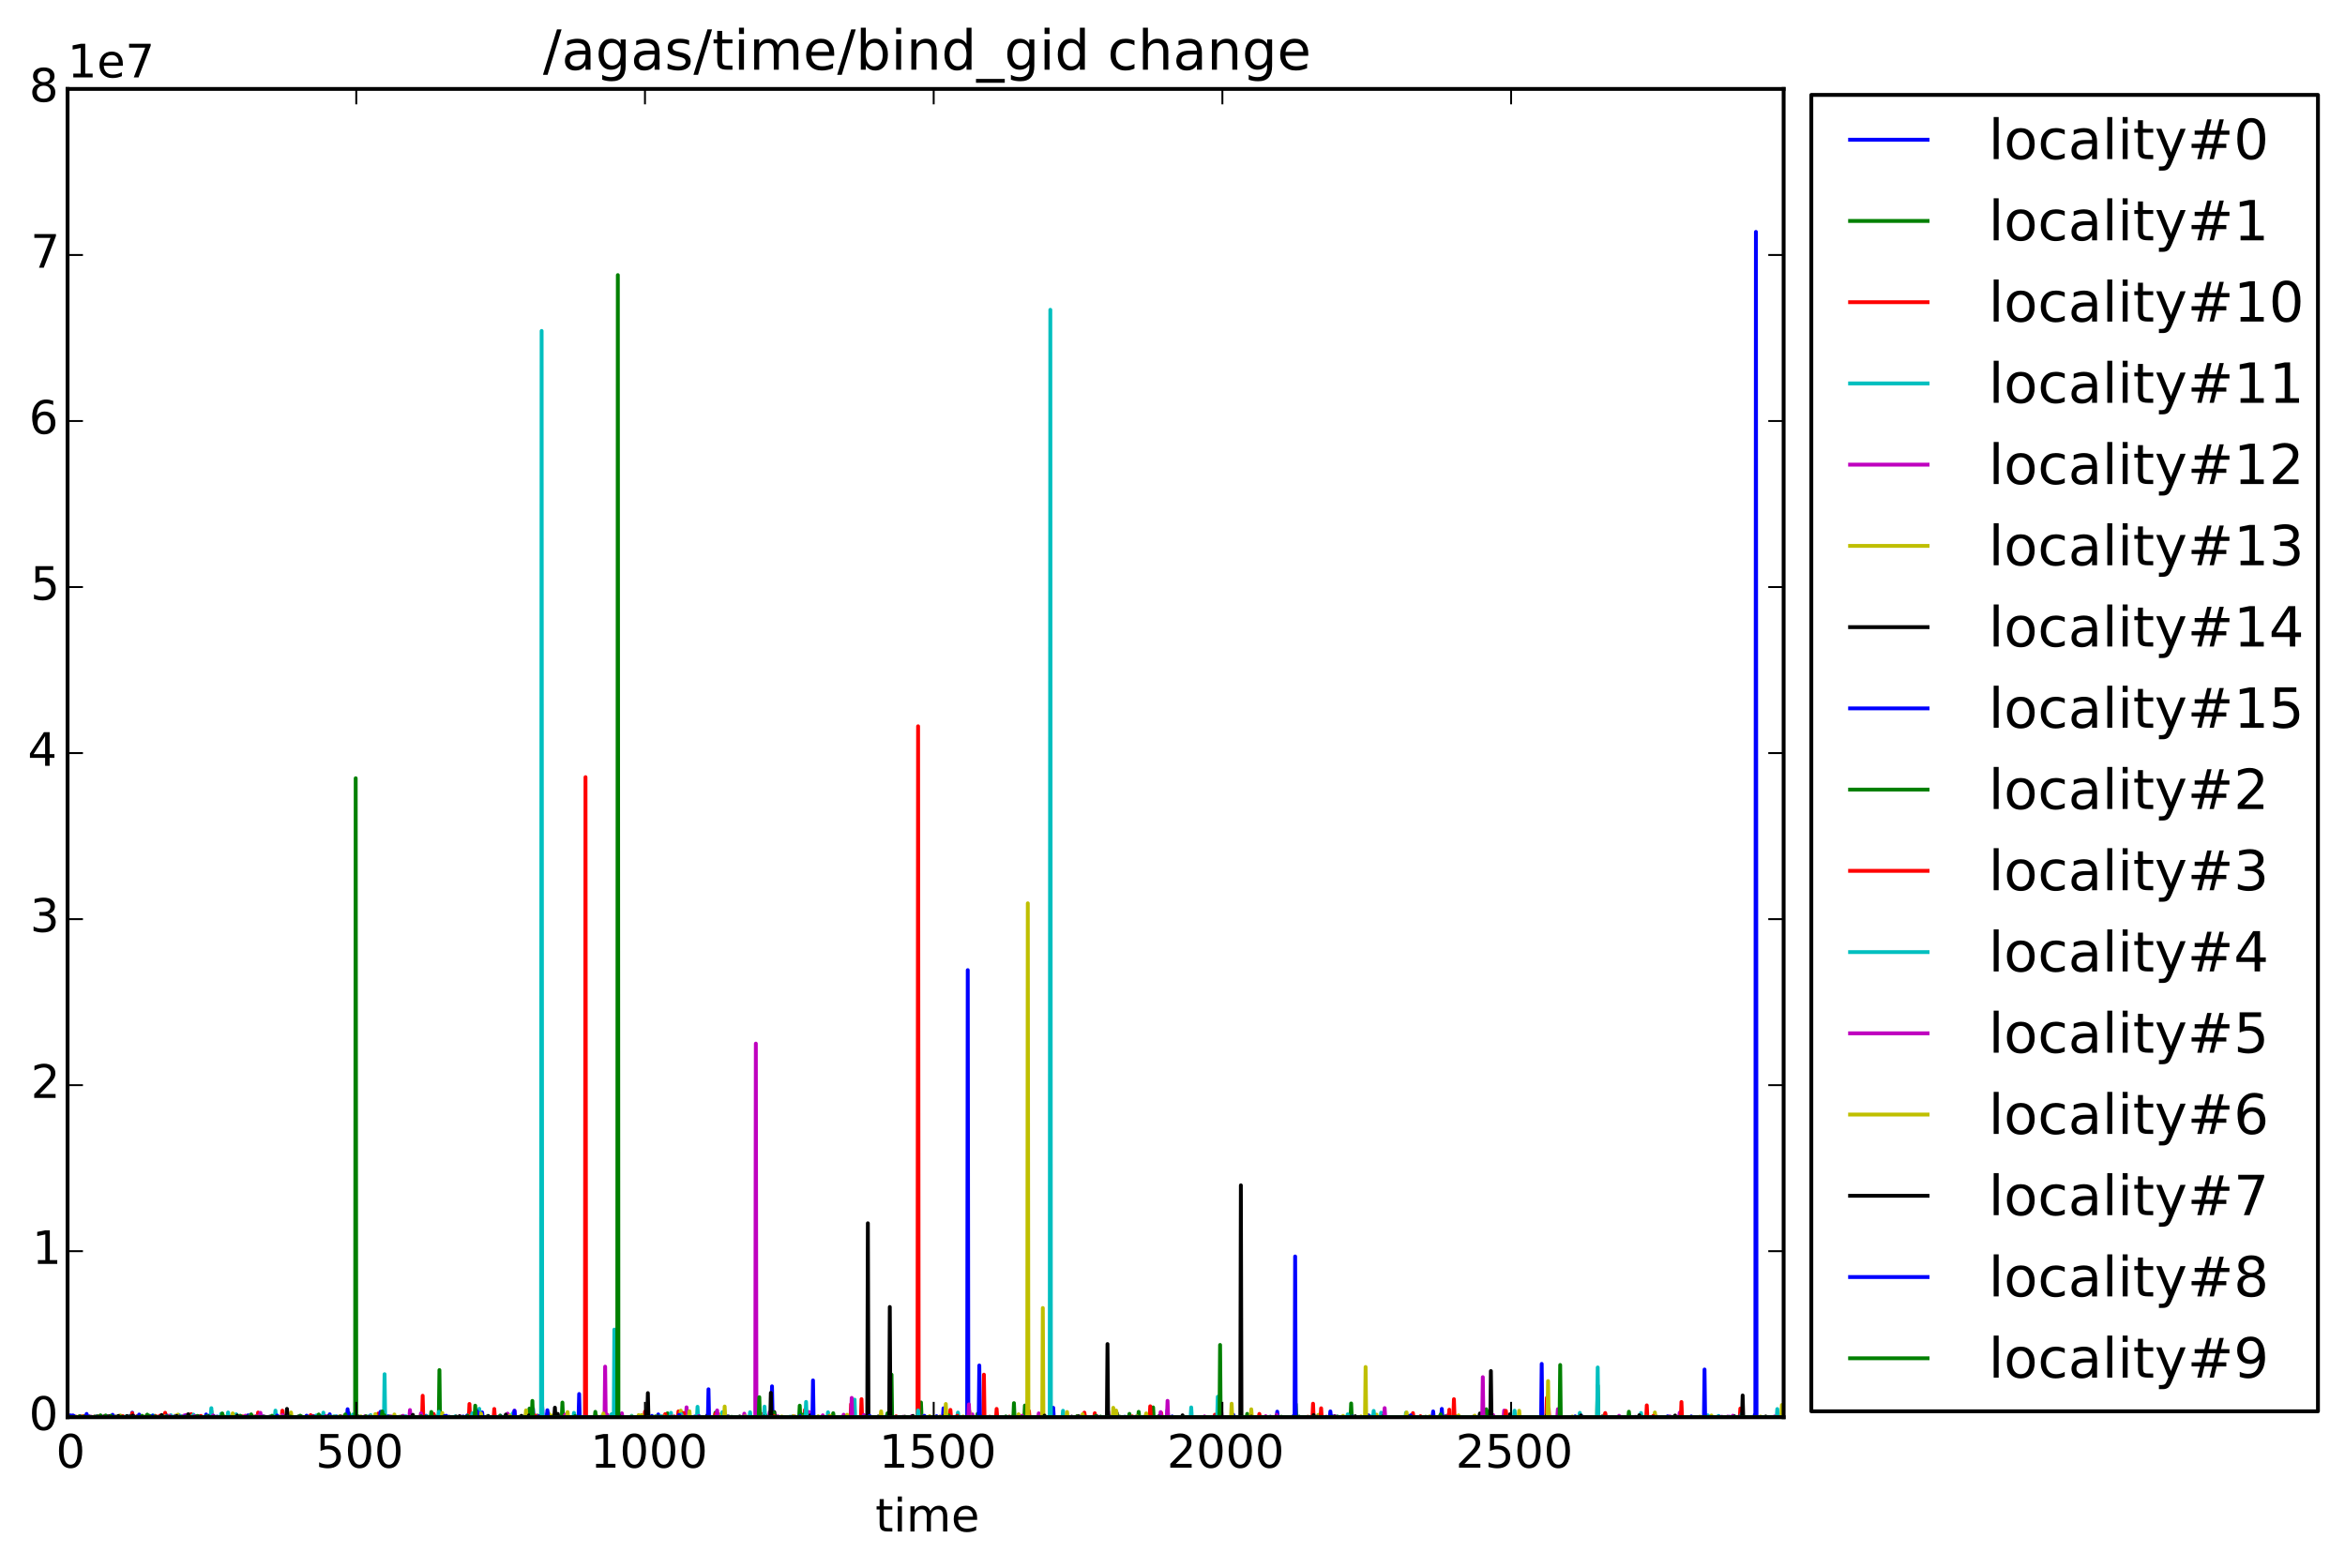 <?xml version="1.0" encoding="utf-8" standalone="no"?>
<!DOCTYPE svg PUBLIC "-//W3C//DTD SVG 1.1//EN"
  "http://www.w3.org/Graphics/SVG/1.1/DTD/svg11.dtd">
<!-- Created with matplotlib (http://matplotlib.org/) -->
<svg height="408pt" version="1.1" viewBox="0 0 610 408" width="610pt" xmlns="http://www.w3.org/2000/svg" xmlns:xlink="http://www.w3.org/1999/xlink">
 <defs>
  <style type="text/css">
*{stroke-linecap:butt;stroke-linejoin:round;}
  </style>
 </defs>
 <g id="figure_1">
  <g id="patch_1">
   <path d="
M0 408.169
L610.164 408.169
L610.164 0
L0 0
z
" style="fill:#ffffff;"/>
  </g>
  <g id="axes_1">
   <g id="patch_2">
    <path d="
M17.575 368.742
L463.975 368.742
L463.975 23.142
L17.575 23.142
z
" style="fill:#ffffff;"/>
   </g>
   <g id="line2d_1">
    <path clip-path="url(#pf51f381abf)" d="
M17.575 368.712
L18.176 368.742
L18.777 368.742
L18.927 368.268
L19.077 368.742
L24.484 368.742
L24.634 368.612
L24.935 368.742
L27.038 368.742
L27.188 368.557
L27.338 368.742
L34.247 368.742
L34.398 367.563
L34.548 368.742
L50.019 368.742
L50.169 368.542
L50.319 368.742
L59.632 368.742
L59.782 368.599
L60.082 368.742
L64.438 368.742
L64.588 368.242
L64.738 368.742
L68.043 368.742
L68.193 368.566
L68.343 368.742
L74.201 368.742
L74.351 368.47
L74.501 368.742
L80.209 368.742
L80.359 368.607
L80.66 368.742
L81.561 368.742
L81.711 368.49
L81.861 368.72
L82.763 368.742
L87.569 368.742
L87.719 368.616
L88.02 368.742
L96.131 368.713
L96.281 368.387
L96.431 368.742
L99.886 368.742
L100.036 368.484
L100.186 368.742
L110.7 368.742
L110.85 368.366
L111.001 368.742
L116.708 368.742
L116.858 368.605
L117.159 368.742
L120.313 368.742
L120.463 368.55
L120.613 368.742
L125.27 368.742
L125.42 367.493
L125.57 368.742
L130.076 368.742
L130.226 368.371
L130.377 368.742
L136.084 368.742
L136.234 368.609
L136.535 368.742
L140.891 368.742
L141.041 366.043
L141.191 368.742
L161.318 368.742
L161.468 368.239
L161.619 368.742
L171.081 368.742
L171.232 368.009
L171.382 368.718
L172.133 368.742
L184.299 368.742
L184.449 368.625
L184.75 368.742
L187.904 368.742
L188.054 368.45
L188.204 368.742
L194.963 368.742
L195.114 368.564
L195.264 368.742
L200.671 368.742
L200.821 360.697
L200.972 368.742
L222.15 368.742
L222.3 368.616
L222.601 368.742
L231.462 368.742
L231.613 366.719
L231.763 368.742
L238.372 368.742
L238.522 368.533
L238.672 368.742
L245.281 368.742
L245.431 366.424
L245.581 368.742
L273.819 368.742
L273.97 366.282
L274.12 368.742
L303.559 368.742
L303.71 366.885
L303.86 368.742
L320.682 368.742
L320.833 368.129
L320.983 368.742
L332.098 368.742
L332.248 367.287
L332.398 368.726
L333.6 368.742
L345.916 368.742
L346.067 367.226
L346.217 368.742
L374.905 368.742
L375.055 366.569
L375.206 368.742
L375.506 368.742
L400.89 368.742
L401.04 354.858
L401.191 368.742
L439.792 368.742
L439.943 368.522
L440.093 368.742
L443.998 368.742
L444.148 368.369
L444.299 368.742
L449.706 368.742
L449.856 368.617
L450.156 368.742
L456.615 368.742
L456.765 60.337
L456.916 368.742
L463.975 368.742
L463.975 368.742" style="fill:none;stroke:#0000ff;stroke-linecap:square;"/>
   </g>
   <g id="line2d_2">
    <path clip-path="url(#pf51f381abf)" d="
M17.575 368.642
L17.725 368.742
L17.875 368.742
L26.287 368.742
L26.437 368.607
L26.737 368.742
L38.002 368.742
L38.153 368.454
L38.303 368.742
L39.354 368.742
L39.505 368.532
L39.655 368.742
L41.908 368.742
L42.058 368.597
L42.358 368.742
L47.165 368.742
L47.315 368.524
L47.465 368.742
L49.718 368.742
L49.868 368.618
L50.169 368.742
L63.987 368.742
L64.138 368.627
L64.438 368.742
L71.948 368.742
L72.098 368.604
L72.399 368.742
L74.501 368.742
L74.652 368.6
L74.952 368.742
L78.407 368.742
L78.557 368.581
L78.857 368.742
L82.462 368.742
L82.612 368.631
L82.913 368.742
L91.624 368.742
L91.775 368.341
L91.925 368.742
L109.799 368.742
L109.949 368.045
L110.099 368.742
L126.772 368.742
L126.922 368.384
L127.072 368.742
L131.879 368.742
L132.029 368.43
L132.179 368.742
L139.689 368.742
L139.839 368.312
L139.99 368.742
L146.148 368.742
L146.298 364.921
L146.448 368.742
L159.065 368.742
L159.215 367.978
L159.366 368.742
L170.931 368.742
L171.081 368.535
L171.232 368.742
L173.485 368.742
L173.635 367.724
L173.785 368.742
L190.157 368.742
L190.307 368.625
L190.608 368.742
L194.062 368.742
L194.212 368.609
L194.513 368.742
L199.019 368.742
L199.169 368.255
L199.319 368.742
L207.881 368.742
L208.031 365.73
L208.181 368.742
L222 368.742
L222.15 368.025
L222.3 368.742
L230.711 368.742
L230.862 367.707
L231.012 368.742
L239.423 368.742
L239.573 364.897
L239.724 368.742
L255.345 368.742
L255.495 368.478
L255.645 368.742
L261.503 368.742
L261.653 368.53
L261.803 368.742
L266.46 368.742
L266.61 365.693
L266.76 368.742
L286.136 368.742
L286.286 368.575
L286.436 368.742
L291.093 368.742
L291.243 368.58
L291.543 368.742
L296.049 368.742
L296.199 367.34
L296.35 368.742
L324.287 368.742
L324.437 367.865
L324.588 368.742
L337.805 368.742
L337.956 368.573
L338.106 368.742
L342.762 368.742
L342.912 368.442
L343.062 368.742
L347.719 368.742
L347.869 368.547
L348.019 368.742
L351.324 368.742
L351.474 365.154
L351.624 368.742
L370.7 368.742
L370.85 368.615
L371.15 368.742
L378.66 368.742
L378.811 368.537
L378.961 368.742
L383.166 368.742
L383.317 368.609
L383.617 368.742
L386.471 368.742
L386.621 366.663
L386.771 368.742
L415.46 368.742
L415.61 360.495
L415.76 368.742
L463.374 368.742
L463.524 368.505
L463.675 368.742
L463.975 368.742
L463.975 368.742" style="fill:none;stroke:#008000;stroke-linecap:square;"/>
   </g>
   <g id="line2d_3">
    <path clip-path="url(#pf51f381abf)" d="
M17.575 368.71
L18.176 368.742
L18.326 368.486
L18.476 368.742
L18.927 368.742
L19.077 368.566
L19.227 368.742
L19.678 368.742
L19.828 368.607
L20.128 368.742
L21.33 368.742
L21.48 368.448
L21.631 368.742
L22.982 368.742
L23.133 368.589
L23.433 368.742
L24.484 368.742
L24.634 368.599
L24.935 368.742
L27.939 368.742
L28.089 368.468
L28.239 368.742
L31.394 368.742
L31.544 368.408
L31.694 368.742
L34.097 368.742
L34.247 368.607
L34.548 368.742
L34.698 368.742
L34.848 368.469
L34.998 368.742
L36.801 368.742
L36.951 368.465
L37.101 368.742
L38.002 368.742
L38.153 368.319
L38.303 368.742
L41.457 368.742
L41.607 368.626
L41.908 368.742
L42.809 368.742
L42.959 367.589
L43.109 368.742
L46.113 368.742
L46.264 368.563
L46.414 368.742
L48.216 368.742
L48.366 368.436
L48.517 368.742
L49.568 368.742
L49.718 367.934
L49.868 368.742
L52.121 368.742
L52.272 368.392
L52.422 368.742
L54.825 368.742
L54.975 367.145
L55.126 368.742
L59.031 368.742
L59.181 368.494
L59.331 368.742
L62.936 368.742
L63.086 368.519
L63.236 368.742
L65.64 368.742
L65.79 368.548
L65.94 368.742
L66.991 368.742
L67.142 367.524
L67.292 368.742
L73.3 368.742
L73.45 367.027
L73.6 368.742
L80.66 368.742
L80.81 368.193
L80.96 368.742
L82.763 368.742
L82.913 368.381
L83.063 368.742
L89.522 368.742
L89.672 368.419
L89.822 368.742
L92.225 368.742
L92.376 368.202
L92.526 368.742
L107.095 368.742
L107.246 368.561
L107.396 368.742
L109.799 368.742
L109.949 363.15
L110.099 368.742
L121.965 368.742
L122.116 365.287
L122.266 368.742
L142.092 368.742
L142.243 368.57
L142.393 368.742
L144.045 368.742
L144.195 368.567
L144.345 368.742
L146.749 368.742
L146.899 368.293
L147.049 368.742
L152.156 368.742
L152.306 202.206
L152.456 368.742
L161.619 368.742
L161.769 368.383
L161.919 368.742
L167.627 368.742
L167.777 367.298
L167.927 368.742
L176.338 368.742
L176.489 367.216
L176.639 368.742
L198.118 368.742
L198.268 367.929
L198.418 368.742
L206.679 368.742
L206.829 368.612
L207.13 368.742
L209.233 368.742
L209.383 366.842
L209.533 368.742
L223.952 368.742
L224.103 364.033
L224.253 368.742
L247.083 368.742
L247.234 366.829
L247.384 368.742
L257.297 368.742
L257.447 368.603
L257.748 368.742
L259.1 368.742
L259.25 366.573
L259.4 368.742
L262.404 368.742
L262.554 368.569
L262.704 368.742
L267.511 368.742
L267.661 367.134
L267.811 368.742
L280.128 368.742
L280.278 368.484
L280.428 368.742
L284.634 368.742
L284.784 367.694
L284.934 368.742
L301.907 368.742
L302.057 367.636
L302.208 368.742
L315.876 368.742
L316.026 368.092
L316.176 368.742
L327.441 368.742
L327.592 367.873
L327.742 368.742
L341.41 368.742
L341.56 365.218
L341.711 368.742
L367.395 368.742
L367.545 367.674
L367.696 368.742
L378.06 368.742
L378.21 364.045
L378.36 368.742
L402.242 368.742
L402.392 363.677
L402.542 368.742
L428.227 368.742
L428.377 365.649
L428.527 368.742
L452.56 368.742
L452.71 366.485
L452.86 368.742
L463.975 368.742
L463.975 368.742" style="fill:none;stroke:#ff0000;stroke-linecap:square;"/>
   </g>
   <g id="line2d_4">
    <path clip-path="url(#pf51f381abf)" d="
M17.575 368.47
L17.725 368.742
L23.133 368.742
L23.283 368.603
L23.583 368.742
L25.536 368.742
L25.686 368.48
L25.836 368.742
L26.287 368.742
L26.437 368.514
L26.587 368.742
L29.14 368.742
L29.291 368.628
L29.591 368.742
L30.492 368.742
L30.643 368.595
L30.943 368.742
L32.745 368.742
L32.896 368.505
L33.046 368.742
L34.097 368.742
L34.247 368.225
L34.398 368.742
L37.552 368.742
L37.702 368.598
L38.002 368.742
L39.655 368.742
L39.805 368.24
L39.955 368.742
L42.508 368.742
L42.659 368.594
L42.959 368.742
L45.963 368.742
L46.113 368.563
L46.264 368.742
L47.465 368.742
L47.615 368.586
L47.916 368.742
L50.169 368.742
L50.319 368.062
L50.469 368.742
L54.374 368.742
L54.525 368.252
L54.675 368.742
L57.379 368.742
L57.529 367.843
L57.679 368.742
L67.142 368.742
L67.292 368.524
L67.442 368.742
L71.498 368.742
L71.648 367.015
L71.798 368.742
L77.806 368.742
L77.956 368.46
L78.106 368.742
L82.162 368.742
L82.312 368.268
L82.462 368.742
L86.368 368.742
L86.518 368.626
L86.818 368.742
L87.118 368.742
L87.269 368.488
L87.419 368.742
L93.427 368.742
L93.577 368.619
L93.878 368.742
L96.281 368.742
L96.431 368.196
L96.581 368.742
L99.886 368.742
L100.036 357.544
L100.186 368.742
L113.103 368.742
L113.254 368.419
L113.404 368.742
L118.21 368.742
L118.36 368.527
L118.511 368.742
L124.519 368.742
L124.669 366.548
L124.819 368.742
L132.93 368.742
L133.08 368.249
L133.23 368.742
L142.092 368.742
L142.243 367.977
L142.393 368.742
L149.152 368.742
L149.302 367.608
L149.452 368.742
L156.211 368.742
L156.362 368.557
L156.512 368.742
L159.666 368.742
L159.816 345.935
L159.966 368.742
L169.579 368.742
L169.73 368.622
L170.03 368.742
L171.682 368.742
L171.832 368.537
L171.983 368.742
L174.386 368.742
L174.536 367.596
L174.686 368.742
L181.445 368.742
L181.595 368.565
L181.746 368.742
L183.548 368.742
L183.698 368.604
L183.999 368.742
L187.754 368.742
L187.904 367.427
L188.054 368.742
L198.718 368.742
L198.869 365.98
L199.019 368.742
L215.241 368.742
L215.391 367.461
L215.541 368.742
L222.15 368.742
L222.3 364.158
L222.45 368.742
L249.036 368.742
L249.186 367.528
L249.337 368.742
L276.373 368.742
L276.523 367.054
L276.673 368.742
L309.718 368.742
L309.868 366.193
L310.018 368.742
L347.719 368.742
L347.869 368.623
L348.169 368.742
L350.422 368.742
L350.573 367.983
L350.723 368.742
L356.43 368.742
L356.581 368.536
L356.731 368.742
L359.134 368.742
L359.284 367.551
L359.434 368.742
L365.593 368.742
L365.743 367.58
L365.893 368.742
L387.222 368.742
L387.372 368.272
L387.522 368.742
L393.831 368.742
L393.981 367.037
L394.131 368.742
L410.804 368.742
L410.954 367.609
L411.104 368.742
L417.412 368.742
L417.563 367.924
L417.713 368.742
L426.725 368.742
L426.875 367.632
L427.025 368.742
L444.148 368.742
L444.299 368.287
L444.449 368.742
L446.852 368.742
L447.002 368.395
L447.152 368.742
L450.907 368.742
L451.058 368.436
L451.208 368.742
L452.86 368.742
L453.01 367.925
L453.16 368.742
L462.173 368.742
L462.323 366.616
L462.473 368.742
L463.975 368.742
L463.975 368.742" style="fill:none;stroke:#00bfbf;stroke-linecap:square;"/>
   </g>
   <g id="line2d_5">
    <path clip-path="url(#pf51f381abf)" d="
M17.575 368.703
L18.026 368.742
L23.583 368.742
L23.733 368.583
L24.034 368.742
L26.887 368.742
L27.038 368.427
L27.188 368.742
L29.14 368.742
L29.291 368.568
L29.441 368.742
L31.544 368.742
L31.694 368.57
L31.844 368.742
L33.046 368.742
L33.196 368.596
L33.496 368.742
L34.548 368.742
L34.698 368.551
L34.848 368.742
L43.56 368.742
L43.71 368.362
L43.86 368.742
L48.216 368.742
L48.366 368.148
L48.517 368.742
L50.469 368.742
L50.619 368.569
L50.77 368.742
L55.726 368.742
L55.877 368.617
L56.177 368.742
L57.979 368.742
L58.13 368.523
L58.28 368.742
L61.885 368.742
L62.035 368.587
L62.335 368.742
L64.889 368.742
L65.039 368.588
L65.339 368.742
L66.391 368.742
L66.541 368.463
L66.691 368.742
L68.794 368.742
L68.944 368.604
L69.244 368.742
L79.458 368.742
L79.608 368.552
L79.759 368.742
L89.522 368.742
L89.672 368.566
L89.822 368.742
L94.779 368.742
L94.929 368.464
L95.079 368.742
L104.692 368.742
L104.842 368.361
L104.992 368.742
L109.348 368.742
L109.499 367.72
L109.649 368.742
L113.854 368.742
L114.005 368.533
L114.155 368.742
L124.519 368.742
L124.669 367.737
L124.819 368.742
L139.689 368.742
L139.839 368.459
L139.99 368.742
L142.693 368.742
L142.843 368.58
L143.144 368.742
L144.946 368.742
L145.096 368.541
L145.247 368.742
L151.855 368.742
L152.006 368.581
L152.306 368.742
L157.864 368.742
L158.014 368.094
L158.164 368.742
L161.619 368.742
L161.769 367.717
L161.919 368.742
L168.528 368.742
L168.678 368.569
L168.828 368.742
L172.283 368.742
L172.433 368.559
L172.583 368.742
L174.536 368.742
L174.686 368.553
L174.836 368.742
L175.287 368.742
L175.437 368.521
L175.587 368.742
L178.441 368.742
L178.591 366.167
L178.742 368.742
L188.955 368.742
L189.106 368.532
L189.256 368.742
L193.461 368.742
L193.612 367.809
L193.762 368.742
L202.173 368.742
L202.323 368.491
L202.474 368.742
L206.679 368.742
L206.829 368.603
L207.13 368.742
L208.181 368.742
L208.331 368.488
L208.482 368.742
L210.284 368.742
L210.434 367.373
L210.584 368.742
L219.296 368.742
L219.446 368.086
L219.597 368.742
L224.553 368.742
L224.703 368.164
L224.854 368.742
L231.162 368.742
L231.312 368.593
L231.613 368.742
L234.767 368.742
L234.917 368.605
L235.218 368.742
L237.02 368.742
L237.17 368.445
L237.32 368.742
L239.874 368.742
L240.024 368.572
L240.174 368.742
L247.083 368.742
L247.234 368.574
L247.384 368.742
L252.791 368.742
L252.941 367.993
L253.092 368.742
L265.709 368.742
L265.859 368.342
L266.009 368.742
L270.064 368.742
L270.215 367.73
L270.365 368.742
L278.626 368.742
L278.776 368.62
L279.076 368.742
L280.879 368.742
L281.029 368.594
L281.33 368.742
L282.231 368.742
L282.381 368.535
L282.531 368.742
L285.235 368.742
L285.385 368.457
L285.535 368.742
L288.089 368.742
L288.239 367.26
L288.389 368.742
L297.401 368.742
L297.551 368.628
L297.852 368.742
L298.903 368.742
L299.053 368.381
L299.204 368.742
L301.757 368.742
L301.907 367.412
L302.057 368.742
L313.172 368.742
L313.323 368.518
L313.473 368.742
L315.425 368.742
L315.576 368.629
L315.876 368.742
L317.528 368.742
L317.678 367.187
L317.829 368.742
L329.094 368.742
L329.244 368.462
L329.394 368.742
L331.948 368.742
L332.098 368.086
L332.248 368.742
L344.865 368.742
L345.015 368.593
L345.316 368.742
L347.118 368.742
L347.268 368.456
L347.418 368.742
L360.035 368.742
L360.185 366.366
L360.336 368.742
L376.407 368.742
L376.558 368.296
L376.708 368.742
L383.016 368.742
L383.166 368.622
L383.467 368.742
L385.57 368.742
L385.72 368.62
L386.02 368.742
L388.273 368.742
L388.423 368.172
L388.574 368.742
L391.127 368.742
L391.277 367.018
L391.427 368.742
L405.096 368.742
L405.246 366.644
L405.396 368.742
L421.017 368.742
L421.167 368.358
L421.318 368.742
L425.223 368.742
L425.373 368.625
L425.674 368.742
L430.78 368.742
L430.931 368.543
L431.081 368.742
L434.235 368.742
L434.385 368.506
L434.535 368.742
L436.788 368.742
L436.939 367.549
L437.089 368.742
L447.753 368.742
L447.903 368.6
L448.204 368.742
L449.255 368.742
L449.405 368.567
L449.556 368.742
L450.607 368.742
L450.757 368.337
L450.907 368.742
L461.422 368.742
L461.572 368.545
L461.722 368.742
L463.975 368.742
L463.975 368.742" style="fill:none;stroke:#bf00bf;stroke-linecap:square;"/>
   </g>
   <g id="line2d_6">
    <path clip-path="url(#pf51f381abf)" d="
M17.575 368.691
L18.026 368.742
L18.326 368.742
L18.476 368.628
L18.777 368.742
L23.283 368.742
L23.433 368.614
L23.733 368.742
L25.235 368.742
L25.386 368.483
L25.536 368.742
L34.548 368.742
L34.698 368.622
L34.998 368.742
L35.299 368.742
L35.449 368.619
L35.749 368.742
L37.101 368.742
L37.251 368.562
L37.402 368.742
L38.754 368.742
L38.904 368.619
L39.204 368.742
L40.406 368.742
L40.556 368.594
L40.856 368.742
L43.71 368.742
L43.86 368.562
L44.011 368.742
L45.513 368.742
L45.663 368.307
L45.813 368.742
L49.568 368.742
L49.718 368.628
L50.019 368.742
L53.774 368.742
L53.924 368.598
L54.224 368.742
L57.228 368.742
L57.379 368.59
L57.679 368.742
L58.13 368.742
L58.28 368.511
L58.43 368.742
L60.533 368.742
L60.683 368.599
L60.983 368.742
L63.086 368.742
L63.236 368.626
L63.537 368.742
L64.738 368.742
L64.889 368.522
L65.039 368.742
L67.292 368.742
L67.442 368.615
L67.742 368.742
L71.648 368.742
L71.798 368.571
L71.948 368.742
L75.853 368.742
L76.004 368.61
L76.304 368.742
L93.727 368.742
L93.878 368.509
L94.028 368.742
L96.281 368.742
L96.431 368.523
L96.581 368.742
L103.791 368.742
L103.941 368.572
L104.091 368.742
L111.301 368.742
L111.451 368.619
L111.752 368.742
L114.756 368.742
L114.906 368.601
L115.206 368.742
L121.515 368.742
L121.665 368.279
L121.815 368.742
L126.471 368.742
L126.622 368.546
L126.772 368.742
L134.883 368.742
L135.033 368.596
L135.333 368.742
L135.784 368.742
L135.934 368.556
L136.084 368.742
L139.088 368.742
L139.239 368.556
L139.389 368.742
L142.543 368.742
L142.693 367.667
L142.843 368.742
L155.16 368.742
L155.31 368.513
L155.46 368.742
L160.117 368.742
L160.267 368.62
L160.567 368.742
L165.974 368.742
L166.125 368.183
L166.275 368.742
L176.939 368.742
L177.089 367.02
L177.24 368.742
L186.853 368.742
L187.003 367.949
L187.153 368.742
L193.612 368.742
L193.762 368.523
L193.912 368.742
L203.225 368.742
L203.375 368.545
L203.525 368.742
L210.584 368.742
L210.735 368.537
L210.885 368.742
L215.691 368.742
L215.841 368.325
L215.992 368.742
L225.605 368.742
L225.755 368.314
L225.905 368.742
L235.218 368.742
L235.368 368.578
L235.668 368.742
L238.522 368.742
L238.672 368.163
L238.822 368.742
L241.676 368.742
L241.826 368.442
L241.977 368.742
L250.388 368.742
L250.538 368.546
L250.688 368.742
L252.04 368.742
L252.19 367.226
L252.341 368.742
L264.807 368.742
L264.958 367.975
L265.108 368.742
L271.116 368.742
L271.266 340.323
L271.416 368.742
L277.424 368.742
L277.574 367.379
L277.725 368.742
L289.44 368.742
L289.591 366.285
L289.741 368.742
L322.935 368.742
L323.086 368.467
L323.236 368.742
L325.339 368.742
L325.489 366.675
L325.639 368.742
L342.762 368.742
L342.912 368.128
L343.062 368.742
L349.221 368.742
L349.371 368.379
L349.521 368.742
L353.877 368.742
L354.027 368.531
L354.177 368.742
L357.932 368.742
L358.083 368.064
L358.233 368.742
L365.743 368.742
L365.893 367.498
L366.043 368.742
L371.751 368.742
L371.901 368.492
L372.051 368.742
L379.261 368.742
L379.411 368.255
L379.562 368.742
L383.467 368.742
L383.617 368.322
L383.767 368.742
L386.321 368.742
L386.471 368.629
L386.771 368.742
L395.032 368.742
L395.183 367.057
L395.333 368.742
L405.697 368.742
L405.847 368.548
L405.997 368.742
L408.851 368.742
L409.001 368.548
L409.151 368.742
L416.812 368.742
L416.962 368.359
L417.112 368.742
L428.077 368.742
L428.227 368.618
L428.527 368.742
L430.33 368.742
L430.48 367.499
L430.63 368.742
L442.046 368.742
L442.196 368.578
L442.496 368.742
L445.05 368.742
L445.2 368.287
L445.35 368.742
L453.01 368.742
L453.16 368.369
L453.311 368.742
L457.817 368.742
L457.967 368.547
L458.117 368.742
L463.374 368.742
L463.524 365.544
L463.675 368.742
L463.975 368.742
L463.975 368.742" style="fill:none;stroke:#bfbf00;stroke-linecap:square;"/>
   </g>
   <g id="line2d_7">
    <path clip-path="url(#pf51f381abf)" d="
M17.575 368.625
L17.725 368.742
L17.875 368.742
L21.781 368.742
L21.931 368.53
L22.081 368.742
L25.085 368.742
L25.235 368.497
L25.386 368.742
L26.137 368.742
L26.287 368.616
L26.587 368.742
L27.038 368.742
L27.188 368.529
L27.338 368.742
L28.99 368.742
L29.14 368.569
L29.291 368.742
L34.698 368.742
L34.848 368.61
L35.149 368.742
L35.599 368.742
L35.749 368.541
L35.9 368.742
L38.453 368.742
L38.603 368.556
L38.754 368.742
L41.307 368.742
L41.457 368.546
L41.607 368.742
L43.26 368.742
L43.41 368.367
L43.56 368.742
L44.161 368.742
L44.311 368.617
L44.611 368.742
L50.77 368.742
L50.92 368.495
L51.07 368.742
L54.525 368.742
L54.675 368.596
L54.975 368.742
L64.138 368.742
L64.288 368.39
L64.438 368.742
L70.746 368.742
L70.897 368.604
L71.197 368.742
L71.798 368.742
L71.948 368.519
L72.098 368.742
L81.261 368.742
L81.411 368.609
L81.711 368.742
L83.213 368.742
L83.363 368.453
L83.514 368.742
L91.925 368.742
L92.075 368.475
L92.225 368.742
L99.435 368.742
L99.585 368.29
L99.735 368.742
L104.241 368.742
L104.392 368.593
L104.692 368.742
L110.85 368.742
L111.001 368.565
L111.151 368.742
L114.605 368.742
L114.756 368.466
L114.906 368.742
L119.412 368.742
L119.562 368.43
L119.712 368.742
L124.218 368.742
L124.369 368.584
L124.669 368.742
L132.63 368.742
L132.78 368.6
L133.08 368.742
L135.483 368.742
L135.634 368.373
L135.784 368.742
L144.946 368.742
L145.096 367.867
L145.247 368.742
L161.018 368.742
L161.168 368.504
L161.318 368.742
L168.678 368.742
L168.828 368.61
L169.129 368.742
L172.583 368.742
L172.734 368.522
L172.884 368.742
L180.995 368.742
L181.145 368.615
L181.445 368.742
L183.848 368.742
L183.999 368.23
L184.149 368.742
L189.406 368.742
L189.556 368.574
L189.706 368.742
L192.26 368.742
L192.41 368.55
L192.56 368.742
L198.568 368.742
L198.718 368.592
L199.019 368.742
L201.272 368.742
L201.422 367.414
L201.572 368.742
L210.584 368.742
L210.735 368.271
L210.885 368.742
L220.047 368.742
L220.197 368.407
L220.348 368.742
L225.605 368.742
L225.755 318.277
L225.905 368.742
L228.308 368.742
L228.458 368.556
L228.609 368.742
L237.32 368.742
L237.471 368.392
L237.621 368.742
L245.431 368.742
L245.581 368.385
L245.732 368.742
L254.443 368.742
L254.594 368.625
L254.894 368.742
L263.455 368.742
L263.606 368.399
L263.756 368.742
L271.566 368.742
L271.717 368.319
L271.867 368.742
L278.626 368.742
L278.776 368.609
L279.076 368.742
L280.428 368.742
L280.578 368.479
L280.729 368.742
L287.638 368.742
L287.788 368.626
L288.089 368.742
L290.342 368.742
L290.492 367.635
L290.642 368.742
L298.453 368.742
L298.603 368.598
L298.903 368.742
L301.156 368.742
L301.306 368.557
L301.457 368.742
L304.761 368.742
L304.911 368.629
L305.212 368.742
L307.465 368.742
L307.615 368.241
L307.765 368.742
L317.378 368.742
L317.528 368.627
L317.829 368.742
L322.635 368.742
L322.785 308.4
L322.935 368.742
L325.339 368.742
L325.489 368.589
L325.789 368.742
L331.647 368.742
L331.797 368.61
L332.098 368.742
L341.56 368.742
L341.711 368.185
L341.861 368.742
L346.968 368.742
L347.118 368.554
L347.268 368.742
L352.375 368.742
L352.525 368.475
L352.675 368.742
L359.434 368.742
L359.585 368.609
L359.885 368.742
L366.494 368.742
L366.644 368.511
L366.794 368.742
L374.154 368.742
L374.304 368.612
L374.605 368.742
L375.806 368.742
L375.957 368.538
L376.107 368.742
L384.819 368.742
L384.969 367.756
L385.119 368.742
L392.629 368.742
L392.779 367.97
L392.93 368.742
L402.242 368.742
L402.392 368.178
L402.542 368.742
L411.104 368.742
L411.254 368.276
L411.404 368.742
L426.274 368.742
L426.425 368.219
L426.575 368.742
L435.587 368.742
L435.737 368.293
L435.887 368.742
L451.058 368.742
L451.208 368.541
L451.358 368.742
L459.169 368.742
L459.319 368.547
L459.469 368.742
L463.975 368.742
L463.975 368.742" style="fill:none;stroke:#000000;stroke-linecap:square;"/>
   </g>
   <g id="line2d_8">
    <path clip-path="url(#pf51f381abf)" d="
M17.575 368.697
L18.026 368.742
L40.105 368.742
L40.255 368.625
L40.556 368.742
L47.615 368.742
L47.766 368.581
L48.066 368.742
L63.837 368.742
L63.987 368.59
L64.288 368.742
L68.193 368.742
L68.343 368.574
L68.493 368.742
L81.261 368.742
L81.411 368.46
L81.561 368.742
L85.617 368.742
L85.767 367.974
L85.917 368.742
L92.075 368.742
L92.225 368.583
L92.526 368.742
L100.787 368.742
L100.937 368.502
L101.087 368.742
L105.143 368.742
L105.293 368.607
L105.593 368.742
L109.499 368.742
L109.649 368.576
L109.799 368.742
L115.957 368.742
L116.107 368.369
L116.258 368.742
L121.365 368.742
L121.515 368.293
L121.665 368.742
L126.772 368.742
L126.922 368.528
L127.072 368.742
L132.029 368.742
L132.179 368.094
L132.329 368.742
L138.488 368.742
L138.638 366.546
L138.788 368.742
L168.678 368.742
L168.828 368.587
L169.129 368.742
L180.544 368.742
L180.694 368.559
L180.844 368.742
L189.106 368.742
L189.256 368.574
L189.406 368.742
L197.367 368.742
L197.517 368.627
L197.817 368.742
L205.928 368.742
L206.078 368.565
L206.229 368.742
L208.031 368.715
L208.181 368.42
L208.331 368.742
L221.699 368.742
L221.85 368.562
L222 368.742
L226.055 368.742
L226.205 368.376
L226.356 368.742
L230.111 368.742
L230.261 368.623
L230.561 368.742
L235.218 368.742
L235.368 368.619
L235.668 368.742
L238.372 368.742
L238.522 368.629
L238.822 368.742
L240.324 368.742
L240.475 368.365
L240.625 368.742
L243.479 368.742
L243.629 368.469
L243.779 368.742
L248.585 368.742
L248.736 368.584
L249.036 368.742
L251.59 368.742
L251.74 252.409
L251.89 368.742
L292.444 368.742
L292.595 368.609
L292.895 368.742
L295.448 368.742
L295.599 368.554
L295.749 368.742
L298.603 368.742
L298.753 368.611
L299.053 368.742
L301.607 368.742
L301.757 368.616
L302.057 368.742
L304.761 368.742
L304.911 368.547
L305.061 368.742
L315.876 368.742
L316.026 368.623
L316.327 368.742
L320.082 368.742
L320.232 368.567
L320.382 368.742
L330.295 368.742
L330.446 368.598
L330.746 368.742
L336.303 368.742
L336.454 368.423
L336.604 368.742
L342.462 368.742
L342.612 368.626
L342.912 368.742
L346.517 368.742
L346.667 368.537
L346.818 368.742
L351.624 368.742
L351.774 368.566
L351.924 368.742
L355.83 368.742
L355.98 368.228
L356.13 368.742
L366.794 368.742
L366.945 368.241
L367.095 368.742
L372.652 368.742
L372.802 367.227
L372.953 368.742
L409.602 368.742
L409.752 368.518
L409.902 368.742
L411.555 368.742
L411.705 368.611
L412.005 368.742
L416.661 368.742
L416.812 368.574
L416.962 368.742
L417.713 368.742
L417.863 368.615
L418.163 368.742
L433.634 368.742
L433.784 368.497
L433.935 368.742
L442.947 368.742
L443.097 368.617
L443.397 368.742
L447.152 368.742
L447.303 368.613
L447.603 368.742
L452.259 368.742
L452.409 368.592
L452.71 368.742
L456.315 368.742
L456.465 368.139
L456.615 368.742
L463.975 368.742
L463.975 368.742" style="fill:none;stroke:#0000ff;stroke-linecap:square;"/>
   </g>
   <g id="line2d_9">
    <path clip-path="url(#pf51f381abf)" d="
M17.575 368.708
L18.176 368.742
L20.429 368.742
L20.579 368.586
L20.879 368.742
L27.639 368.742
L27.789 368.511
L27.939 368.742
L28.99 368.742
L29.14 368.587
L29.441 368.742
L30.342 368.742
L30.492 368.616
L30.793 368.742
L35.599 368.742
L35.749 368.498
L35.9 368.742
L36.801 368.742
L36.951 368.624
L37.251 368.742
L38.153 368.742
L38.303 368.474
L38.453 368.742
L39.505 368.742
L39.655 368.616
L39.955 368.742
L40.706 368.742
L40.856 368.608
L41.157 368.742
L42.058 368.742
L42.208 368.565
L42.358 368.742
L43.41 368.742
L43.56 368.403
L43.71 368.742
L45.963 368.742
L46.113 368.5
L46.264 368.742
L51.22 368.742
L51.37 368.402
L51.521 368.742
L59.031 368.742
L59.181 368.401
L59.331 368.742
L74.802 368.742
L74.952 368.441
L75.102 368.742
L77.355 368.742
L77.506 368.568
L77.656 368.742
L82.763 368.742
L82.913 368.025
L83.063 368.742
L86.668 368.742
L86.818 368.574
L86.968 368.742
L90.573 368.742
L90.723 367.613
L90.874 368.742
L99.886 368.742
L100.036 368.274
L100.186 368.742
L114.155 368.742
L114.305 356.473
L114.455 368.742
L129.926 368.742
L130.076 368.319
L130.226 368.742
L137.586 368.742
L137.737 366.483
L137.887 368.742
L149.452 368.742
L149.602 368.42
L149.753 368.742
L154.709 368.742
L154.86 367.336
L155.01 368.742
L170.33 368.742
L170.481 368.535
L170.631 368.742
L185.951 368.742
L186.102 367.558
L186.252 368.742
L197.367 368.742
L197.517 368.606
L197.817 368.742
L201.122 368.742
L201.272 367.528
L201.422 368.742
L208.782 368.742
L208.932 368.057
L209.082 368.742
L216.592 368.742
L216.743 367.701
L216.893 368.742
L231.763 368.742
L231.913 357.661
L232.063 368.742
L246.633 368.742
L246.783 368.253
L246.933 368.742
L254.143 368.742
L254.293 367.865
L254.443 368.742
L279.978 368.742
L280.128 368.48
L280.278 368.742
L284.934 368.742
L285.085 368.372
L285.235 368.742
L288.689 368.742
L288.84 368.612
L289.14 368.742
L293.646 368.742
L293.796 367.867
L293.946 368.742
L299.804 368.742
L299.955 366.185
L300.105 368.742
L333.149 368.742
L333.299 368.609
L333.6 368.742
L336.904 368.742
L337.054 365.327
L337.205 368.742
L374.605 368.742
L374.755 367.994
L374.905 368.742
L386.921 368.742
L387.072 367.292
L387.222 368.742
L423.571 368.742
L423.721 367.308
L423.871 368.742
L463.975 368.742
L463.975 368.742" style="fill:none;stroke:#008000;stroke-linecap:square;"/>
   </g>
   <g id="line2d_10">
    <path clip-path="url(#pf51f381abf)" d="
M17.575 368.708
L18.176 368.742
L21.631 368.742
L21.781 368.623
L22.081 368.742
L22.982 368.742
L23.133 368.627
L23.433 368.742
L25.686 368.742
L25.836 368.514
L25.986 368.742
L28.239 368.742
L28.39 368.613
L28.69 368.742
L30.643 368.742
L30.793 368.627
L31.093 368.742
L31.844 368.742
L31.994 368.456
L32.145 368.742
L34.247 368.742
L34.398 367.683
L34.548 368.742
L40.255 368.742
L40.406 368.381
L40.556 368.742
L41.457 368.742
L41.607 368.337
L41.758 368.742
L43.86 368.742
L44.011 368.607
L44.311 368.742
L46.264 368.742
L46.414 368.591
L46.714 368.742
L59.481 368.742
L59.632 368.572
L59.782 368.742
L63.086 368.742
L63.236 368.627
L63.537 368.742
L74.051 368.742
L74.201 368.621
L74.501 368.742
L77.656 368.742
L77.806 368.568
L77.956 368.742
L81.261 368.742
L81.411 368.519
L81.561 368.742
L88.621 368.742
L88.771 368.614
L89.071 368.742
L92.225 368.742
L92.376 368.257
L92.526 368.742
L98.233 368.742
L98.384 367.78
L98.534 368.742
L109.048 368.742
L109.198 368.587
L109.499 368.742
L112.653 368.742
L112.803 367.9
L112.953 368.742
L123.618 368.742
L123.768 368.582
L124.068 368.742
L128.424 368.742
L128.574 366.586
L128.724 368.742
L139.088 368.742
L139.239 368.306
L139.389 368.742
L157.263 368.742
L157.413 367.543
L157.563 368.742
L167.927 368.742
L168.077 368.62
L168.378 368.742
L172.884 368.742
L173.034 367.928
L173.184 368.742
L177.69 368.742
L177.84 367.639
L177.991 368.742
L185.951 368.742
L186.102 367.826
L186.252 368.742
L201.122 368.742
L201.272 368.4
L201.422 368.742
L209.383 368.742
L209.533 368.562
L209.683 368.742
L215.391 368.742
L215.541 368.56
L215.691 368.742
L221.249 368.742
L221.399 365.352
L221.549 368.742
L232.965 368.742
L233.115 368.494
L233.265 368.742
L238.672 368.742
L238.822 188.964
L238.973 368.742
L244.38 368.742
L244.53 368.582
L244.83 368.742
L248.886 368.742
L249.036 368.363
L249.186 368.742
L255.795 368.742
L255.945 357.664
L256.096 368.742
L281.93 368.742
L282.081 367.546
L282.231 368.742
L294.397 368.742
L294.547 368.526
L294.697 368.742
L299.053 368.742
L299.204 365.892
L299.354 368.742
L340.058 368.742
L340.209 368.609
L340.509 368.742
L343.513 368.742
L343.663 366.415
L343.813 368.742
L369.348 368.742
L369.498 368.458
L369.648 368.742
L376.858 368.742
L377.008 366.781
L377.158 368.742
L391.578 368.742
L391.728 367.081
L391.878 368.742
L402.693 368.742
L402.843 366.601
L402.993 368.742
L417.412 368.742
L417.563 367.649
L417.713 368.742
L429.879 368.742
L430.029 368.411
L430.18 368.742
L437.239 368.742
L437.389 364.782
L437.539 368.742
L463.975 368.742
L463.975 368.742" style="fill:none;stroke:#ff0000;stroke-linecap:square;"/>
   </g>
   <g id="line2d_11">
    <path clip-path="url(#pf51f381abf)" d="
M17.575 368.696
L18.026 368.742
L22.381 368.742
L22.532 368.609
L22.832 368.742
L24.935 368.742
L25.085 368.564
L25.235 368.742
L32.445 368.742
L32.595 368.594
L32.896 368.742
L39.955 368.742
L40.105 368.54
L40.255 368.742
L43.109 368.742
L43.26 368.599
L43.56 368.742
L44.311 368.742
L44.461 368.222
L44.611 368.742
L46.414 368.742
L46.564 368.157
L46.714 368.742
L49.568 368.742
L49.718 368.564
L49.868 368.742
L50.619 368.742
L50.77 368.625
L51.07 368.742
L54.825 368.742
L54.975 366.383
L55.126 368.742
L59.181 368.742
L59.331 367.506
L59.481 368.742
L61.284 368.742
L61.434 367.968
L61.584 368.742
L64.438 368.742
L64.588 368.595
L64.889 368.742
L75.403 368.742
L75.553 368.588
L75.853 368.742
L79.608 368.742
L79.759 368.605
L80.059 368.742
L83.964 368.742
L84.114 367.553
L84.265 368.742
L91.624 368.742
L91.775 368.047
L91.925 368.742
L95.83 368.742
L95.98 368.49
L96.131 368.742
L105.443 368.742
L105.593 368.492
L105.744 368.742
L110.85 368.742
L111.001 368.493
L111.151 368.742
L114.005 368.742
L114.155 367.325
L114.305 368.742
L122.716 368.742
L122.867 367.715
L123.017 368.742
L131.128 368.742
L131.278 368.607
L131.578 368.742
L132.179 368.742
L132.329 368.591
L132.63 368.742
L133.23 368.742
L133.381 367.71
L133.531 368.742
L138.638 368.742
L138.788 368.534
L138.938 368.742
L140.741 368.742
L140.891 86.104
L141.041 368.742
L156.812 368.742
L156.962 368.598
L157.263 368.742
L158.915 368.742
L159.065 367.988
L159.215 368.742
L164.172 368.742
L164.322 368.346
L164.472 368.742
L171.832 368.742
L171.983 368.496
L172.133 368.742
L177.089 368.742
L177.24 367.939
L177.39 368.742
L181.295 368.742
L181.445 366.025
L181.595 368.742
L194.963 368.742
L195.114 367.443
L195.264 368.742
L205.327 368.742
L205.478 368.596
L205.778 368.742
L209.533 368.742
L209.683 364.757
L209.833 368.742
L238.672 368.742
L238.822 366.958
L238.973 368.742
L273.068 368.742
L273.219 80.609
L273.369 368.742
L316.627 368.742
L316.777 363.411
L316.927 368.742
L357.181 368.742
L357.332 367.092
L357.482 368.742
L415.46 368.742
L415.61 355.79
L415.76 368.742
L463.975 368.742
L463.975 368.742" style="fill:none;stroke:#00bfbf;stroke-linecap:square;"/>
   </g>
   <g id="line2d_12">
    <path clip-path="url(#pf51f381abf)" d="
M17.575 368.668
L17.725 368.742
L17.875 368.742
L18.476 368.742
L18.626 368.584
L18.927 368.742
L20.729 368.742
L20.879 368.446
L21.03 368.742
L22.982 368.742
L23.133 368.619
L23.433 368.742
L25.986 368.742
L26.137 368.49
L26.287 368.742
L29.892 368.742
L30.042 368.627
L30.342 368.742
L34.548 368.742
L34.698 368.613
L34.998 368.742
L35.449 368.742
L35.599 368.548
L35.749 368.742
L38.303 368.742
L38.453 368.625
L38.754 368.742
L41.157 368.742
L41.307 368.616
L41.607 368.742
L42.058 368.742
L42.208 368.482
L42.358 368.742
L44.011 368.742
L44.161 368.38
L44.311 368.742
L47.766 368.742
L47.916 368.289
L48.066 368.742
L50.469 368.742
L50.619 368.391
L50.77 368.742
L53.323 368.742
L53.473 368.597
L53.774 368.742
L55.276 368.742
L55.426 368.263
L55.576 368.742
L63.687 368.742
L63.837 368.335
L63.987 368.742
L67.592 368.742
L67.742 367.596
L67.893 368.742
L73.3 368.742
L73.45 368.162
L73.6 368.742
L77.956 368.742
L78.106 368.492
L78.257 368.742
L84.565 368.742
L84.715 368.45
L84.865 368.742
L88.47 368.742
L88.621 368.492
L88.771 368.742
L92.225 368.742
L92.376 368.549
L92.526 368.742
L95.98 368.742
L96.131 368.567
L96.281 368.742
L101.688 368.742
L101.838 368.544
L101.988 368.742
L106.495 368.742
L106.645 366.871
L106.795 368.742
L114.906 368.742
L115.056 368.536
L115.206 368.742
L119.562 368.742
L119.712 368.588
L120.013 368.742
L123.467 368.742
L123.618 368.327
L123.768 368.742
L129.025 368.742
L129.175 368.621
L129.475 368.742
L131.879 368.742
L132.029 367.8
L132.179 368.742
L133.681 368.742
L133.831 367.037
L133.981 368.742
L146.899 368.742
L147.049 368.071
L147.199 368.742
L157.263 368.742
L157.413 355.578
L157.563 368.742
L176.939 368.742
L177.089 368.501
L177.24 368.742
L181.595 368.742
L181.746 368.44
L181.896 368.742
L186.402 368.742
L186.552 366.974
L186.702 368.742
L196.465 368.742
L196.616 271.527
L196.766 368.742
L200.07 368.742
L200.22 367.433
L200.371 368.742
L213.889 368.742
L214.039 368.237
L214.189 368.742
L219.446 368.742
L219.597 368.612
L219.897 368.742
L221.399 368.742
L221.549 363.716
L221.699 368.742
L251.89 368.742
L252.04 365.405
L252.19 368.742
L303.559 368.742
L303.71 364.477
L303.86 368.742
L385.57 368.742
L385.72 358.314
L385.87 368.742
L463.975 368.742
L463.975 368.742" style="fill:none;stroke:#bf00bf;stroke-linecap:square;"/>
   </g>
   <g id="line2d_13">
    <path clip-path="url(#pf51f381abf)" d="
M17.575 368.694
L18.026 368.742
L19.377 368.742
L19.528 368.594
L19.828 368.742
L20.279 368.742
L20.429 368.579
L20.729 368.742
L21.33 368.742
L21.48 368.528
L21.631 368.742
L24.184 368.742
L24.334 368.625
L24.634 368.742
L26.887 368.742
L27.038 368.606
L27.338 368.742
L29.441 368.742
L29.591 368.518
L29.741 368.742
L31.093 368.742
L31.243 368.271
L31.394 368.742
L36.951 368.742
L37.101 368.555
L37.251 368.742
L38.603 368.742
L38.754 368.567
L38.904 368.742
L42.809 368.742
L42.959 368.447
L43.109 368.742
L43.56 368.742
L43.71 368.627
L44.011 368.742
L46.113 368.742
L46.264 368.067
L46.414 368.742
L49.418 368.742
L49.568 368.575
L49.718 368.742
L60.383 368.742
L60.533 367.739
L60.683 368.742
L66.09 368.742
L66.24 368.596
L66.541 368.742
L72.999 368.742
L73.15 368.591
L73.45 368.742
L75.553 368.742
L75.703 367.508
L75.853 368.742
L85.617 368.742
L85.767 368.596
L86.067 368.742
L88.17 368.742
L88.32 368.499
L88.47 368.742
L93.126 368.742
L93.277 368.573
L93.427 368.742
L97.482 368.742
L97.633 367.925
L97.783 368.742
L102.439 368.742
L102.589 368.03
L102.739 368.742
L107.396 368.742
L107.546 368.454
L107.696 368.742
L114.906 368.742
L115.056 367.633
L115.206 368.742
L124.969 368.742
L125.12 367.787
L125.27 368.742
L132.479 368.742
L132.63 368.352
L132.78 368.742
L136.685 368.742
L136.835 366.954
L136.985 368.742
L143.294 368.742
L143.444 368.286
L143.594 368.742
L147.5 368.742
L147.65 367.407
L147.8 368.742
L156.812 368.742
L156.962 367.771
L157.113 368.742
L164.172 368.742
L164.322 368.566
L164.472 368.742
L166.725 368.742
L166.876 368.176
L167.026 368.742
L172.583 368.742
L172.734 368.553
L172.884 368.742
L174.987 368.742
L175.137 368.572
L175.287 368.742
L177.54 368.742
L177.69 368.607
L177.991 368.742
L179.192 368.742
L179.342 367.191
L179.493 368.742
L188.355 368.742
L188.505 365.954
L188.655 368.742
L206.229 368.742
L206.379 368.422
L206.529 368.742
L208.632 368.742
L208.782 368.595
L209.082 368.742
L212.687 368.742
L212.837 368.483
L212.988 368.742
L215.992 368.742
L216.142 368.548
L216.292 368.742
L220.197 368.742
L220.348 368.104
L220.498 368.742
L229.059 368.742
L229.209 367.211
L229.36 368.742
L245.882 368.742
L246.032 365.294
L246.182 368.742
L267.211 368.742
L267.361 235.027
L267.511 368.742
L281.48 368.742
L281.63 367.941
L281.78 368.742
L290.191 368.742
L290.342 366.997
L290.492 368.742
L295.599 368.742
L295.749 368.498
L295.899 368.742
L298.002 368.742
L298.152 367.744
L298.302 368.742
L320.232 368.742
L320.382 365.224
L320.532 368.742
L355.079 368.742
L355.229 355.675
L355.379 368.742
L402.542 368.742
L402.693 359.325
L402.843 368.742
L463.975 368.742
L463.975 368.742" style="fill:none;stroke:#bfbf00;stroke-linecap:square;"/>
   </g>
   <g id="line2d_14">
    <path clip-path="url(#pf51f381abf)" d="
M17.575 368.686
L18.026 368.742
L21.781 368.742
L21.931 368.609
L22.231 368.742
L26.137 368.742
L26.287 368.611
L26.587 368.742
L28.39 368.742
L28.54 368.435
L28.69 368.742
L29.892 368.742
L30.042 368.598
L30.342 368.742
L30.643 368.742
L30.793 368.405
L30.943 368.742
L32.896 368.742
L33.046 368.44
L33.196 368.742
L33.647 368.742
L33.797 368.511
L33.947 368.742
L34.398 368.742
L34.548 368.3
L34.698 368.742
L36.651 368.742
L36.801 368.571
L36.951 368.742
L38.153 368.742
L38.303 368.289
L38.453 368.742
L41.908 368.742
L42.058 368.163
L42.208 368.742
L45.813 368.742
L45.963 368.425
L46.113 368.742
L48.817 368.742
L48.967 367.964
L49.117 368.742
L51.671 368.742
L51.821 368.553
L51.971 368.742
L54.074 368.742
L54.224 368.49
L54.374 368.742
L55.576 368.742
L55.726 368.603
L56.027 368.742
L57.829 368.742
L57.979 368.547
L58.13 368.742
L61.584 368.742
L61.734 368.298
L61.885 368.742
L65.339 368.742
L65.489 368.463
L65.64 368.742
L68.493 368.742
L68.644 368.573
L68.794 368.742
L69.996 368.742
L70.146 368.588
L70.446 368.742
L72.249 368.742
L72.399 368.598
L72.699 368.742
L74.501 368.742
L74.652 366.573
L74.802 368.742
L85.166 368.742
L85.316 368.546
L85.466 368.742
L89.071 368.742
L89.221 368.63
L89.522 368.742
L90.573 368.742
L90.723 368.564
L90.874 368.742
L92.826 368.742
L92.976 368.454
L93.126 368.742
L98.984 368.742
L99.135 368.28
L99.285 368.742
L101.237 368.742
L101.388 368.572
L101.538 368.742
L107.246 368.742
L107.396 368.119
L107.546 368.742
L118.511 368.742
L118.661 368.558
L118.811 368.742
L126.922 368.742
L127.072 368.492
L127.222 368.742
L131.428 368.742
L131.578 368.057
L131.728 368.742
L137.436 368.742
L137.586 368.257
L137.737 368.742
L144.195 368.742
L144.345 366.254
L144.496 368.742
L168.378 368.742
L168.528 362.464
L168.678 368.742
L200.371 368.742
L200.521 362.401
L200.671 368.742
L231.312 368.742
L231.462 340.057
L231.613 368.742
L287.938 368.742
L288.089 349.7
L288.239 368.742
L387.672 368.742
L387.823 356.726
L387.973 368.742
L453.16 368.742
L453.311 363.08
L453.461 368.742
L463.975 368.742
L463.975 368.742" style="fill:none;stroke:#000000;stroke-linecap:square;"/>
   </g>
   <g id="line2d_15">
    <path clip-path="url(#pf51f381abf)" d="
M17.575 368.698
L18.026 368.742
L18.176 368.742
L18.326 368.252
L18.476 368.742
L19.077 368.742
L19.227 368.393
L19.377 368.742
L22.381 368.742
L22.532 367.882
L22.682 368.742
L23.133 368.742
L23.283 368.588
L23.583 368.742
L27.639 368.742
L27.789 368.485
L27.939 368.742
L29.14 368.742
L29.291 368.11
L29.441 368.742
L33.346 368.742
L33.496 368.613
L33.797 368.742
L34.698 368.742
L34.848 368.62
L35.149 368.742
L36.05 368.742
L36.2 368.042
L36.35 368.742
L39.505 368.742
L39.655 368.345
L39.805 368.742
L43.109 368.742
L43.26 368.51
L43.41 368.742
L45.212 368.742
L45.362 368.541
L45.513 368.742
L46.564 368.742
L46.714 368.555
L46.864 368.742
L47.916 368.742
L48.066 368.531
L48.216 368.742
L53.473 368.742
L53.623 368.023
L53.774 368.742
L55.576 368.742
L55.726 368.618
L56.027 368.742
L56.327 368.742
L56.477 368.564
L56.627 368.742
L57.829 368.742
L57.979 368.533
L58.13 368.742
L62.636 368.742
L62.786 368.609
L63.086 368.742
L64.138 368.742
L64.288 368.552
L64.438 368.742
L71.948 368.742
L72.098 368.3
L72.249 368.742
L74.652 368.742
L74.802 368.621
L75.102 368.742
L77.506 368.742
L77.656 368.616
L77.956 368.742
L79.608 368.742
L79.759 368.331
L79.909 368.742
L87.419 368.742
L87.569 368.609
L87.87 368.742
L90.273 368.742
L90.423 366.652
L90.573 368.742
L98.834 368.742
L98.984 367.312
L99.135 368.742
L112.052 368.742
L112.202 368.348
L112.352 368.742
L115.507 368.742
L115.657 368.397
L115.807 368.742
L123.918 368.742
L124.068 367.152
L124.218 368.742
L133.681 368.742
L133.831 367.07
L133.981 368.742
L139.99 368.742
L140.14 368.504
L140.29 368.742
L142.243 368.742
L142.393 366.921
L142.543 368.742
L150.504 368.742
L150.654 362.695
L150.804 368.742
L169.429 368.742
L169.579 368.387
L169.73 368.742
L176.489 368.742
L176.639 368.141
L176.789 368.742
L181.896 368.742
L182.046 368.587
L182.346 368.742
L184.149 368.742
L184.299 361.465
L184.449 368.742
L211.335 368.742
L211.486 359.156
L211.636 368.742
L254.594 368.742
L254.744 355.268
L254.894 368.742
L336.754 368.742
L336.904 326.911
L337.054 368.742
L443.247 368.742
L443.397 356.321
L443.548 368.742
L463.975 368.742
L463.975 368.742" style="fill:none;stroke:#0000ff;stroke-linecap:square;"/>
   </g>
   <g id="line2d_16">
    <path clip-path="url(#pf51f381abf)" d="
M17.575 368.714
L18.176 368.742
L18.326 368.668
L18.626 368.742
L20.579 368.742
L20.729 368.487
L20.879 368.742
L24.484 368.742
L24.634 368.621
L24.935 368.742
L25.986 368.742
L26.137 368.249
L26.287 368.742
L27.338 368.742
L27.488 368.283
L27.639 368.742
L28.69 368.742
L28.84 368.366
L28.99 368.742
L31.394 368.742
L31.544 368.589
L31.844 368.742
L33.496 368.742
L33.647 368.629
L33.947 368.742
L36.801 368.742
L36.951 368.363
L37.101 368.742
L38.153 368.742
L38.303 368.059
L38.453 368.742
L38.754 368.742
L38.904 368.358
L39.054 368.742
L40.105 368.742
L40.255 368.528
L40.406 368.742
L48.216 368.742
L48.366 368.608
L48.667 368.742
L50.92 368.742
L51.07 368.549
L51.22 368.742
L53.623 368.742
L53.774 368.455
L53.924 368.742
L57.679 368.742
L57.829 367.765
L57.979 368.742
L62.335 368.742
L62.485 368.342
L62.636 368.742
L65.189 368.742
L65.339 367.997
L65.489 368.742
L70.596 368.742
L70.746 368.351
L70.897 368.742
L75.403 368.742
L75.553 368.552
L75.703 368.742
L77.956 368.742
L78.106 368.331
L78.257 368.742
L85.617 368.742
L85.767 368.605
L86.067 368.742
L88.32 368.742
L88.47 368.549
L88.621 368.742
L89.672 368.742
L89.822 368.012
L89.972 368.742
L92.376 368.742
L92.526 202.489
L92.676 368.742
L95.079 368.742
L95.229 368.472
L95.38 368.742
L99.285 368.742
L99.435 367.237
L99.585 368.742
L109.348 368.742
L109.499 368.494
L109.649 368.742
L112.052 368.742
L112.202 367.374
L112.352 368.742
L121.515 368.742
L121.665 368.42
L121.815 368.742
L123.467 368.742
L123.618 365.735
L123.768 368.742
L138.337 368.742
L138.488 364.493
L138.638 368.742
L160.567 368.742
L160.717 71.576
L160.868 368.742
L197.367 368.742
L197.517 363.532
L197.667 368.742
L263.606 368.742
L263.756 365.074
L263.906 368.742
L317.228 368.742
L317.378 349.932
L317.528 368.742
L405.697 368.742
L405.847 355.147
L405.997 368.742
L463.975 368.742
L463.975 368.742" style="fill:none;stroke:#008000;stroke-linecap:square;"/>
   </g>
   <g id="patch_3">
    <path d="
M17.575 23.142
L463.975 23.142" style="fill:none;stroke:#000000;stroke-linecap:square;stroke-linejoin:miter;"/>
   </g>
   <g id="patch_4">
    <path d="
M463.975 368.742
L463.975 23.142" style="fill:none;stroke:#000000;stroke-linecap:square;stroke-linejoin:miter;"/>
   </g>
   <g id="patch_5">
    <path d="
M17.575 368.742
L463.975 368.742" style="fill:none;stroke:#000000;stroke-linecap:square;stroke-linejoin:miter;"/>
   </g>
   <g id="patch_6">
    <path d="
M17.575 368.742
L17.575 23.142" style="fill:none;stroke:#000000;stroke-linecap:square;stroke-linejoin:miter;"/>
   </g>
   <g id="matplotlib.axis_1">
    <g id="xtick_1">
     <g id="line2d_17">
      <defs>
       <path d="
M0 0
L0 -4" id="m93b0483c22" style="stroke:#000000;stroke-width:0.5;"/>
      </defs>
      <g>
       <use style="stroke:#000000;stroke-width:0.5;" x="17.575" xlink:href="#m93b0483c22" y="368.742"/>
      </g>
     </g>
     <g id="line2d_18">
      <defs>
       <path d="
M0 0
L0 4" id="m741efc42ff" style="stroke:#000000;stroke-width:0.5;"/>
      </defs>
      <g>
       <use style="stroke:#000000;stroke-width:0.5;" x="17.575" xlink:href="#m741efc42ff" y="23.142"/>
      </g>
     </g>
     <g id="text_1">
      <!-- 0 -->
      <defs>
       <path d="
M31.781 66.406
Q24.172 66.406 20.328 58.906
Q16.5 51.422 16.5 36.375
Q16.5 21.391 20.328 13.891
Q24.172 6.391 31.781 6.391
Q39.453 6.391 43.281 13.891
Q47.125 21.391 47.125 36.375
Q47.125 51.422 43.281 58.906
Q39.453 66.406 31.781 66.406
M31.781 74.219
Q44.047 74.219 50.516 64.516
Q56.984 54.828 56.984 36.375
Q56.984 17.969 50.516 8.266
Q44.047 -1.422 31.781 -1.422
Q19.531 -1.422 13.062 8.266
Q6.594 17.969 6.594 36.375
Q6.594 54.828 13.062 64.516
Q19.531 74.219 31.781 74.219" id="DejaVuSans-30"/>
      </defs>
      <g transform="translate(14.552 381.86)scale(0.12 -0.12)">
       <use xlink:href="#DejaVuSans-30"/>
      </g>
     </g>
    </g>
    <g id="xtick_2">
     <g id="line2d_19">
      <g>
       <use style="stroke:#000000;stroke-width:0.5;" x="92.676" xlink:href="#m93b0483c22" y="368.742"/>
      </g>
     </g>
     <g id="line2d_20">
      <g>
       <use style="stroke:#000000;stroke-width:0.5;" x="92.676" xlink:href="#m741efc42ff" y="23.142"/>
      </g>
     </g>
     <g id="text_2">
      <!-- 500 -->
      <defs>
       <path d="
M10.797 72.906
L49.516 72.906
L49.516 64.594
L19.828 64.594
L19.828 46.734
Q21.969 47.469 24.109 47.828
Q26.266 48.188 28.422 48.188
Q40.625 48.188 47.75 41.5
Q54.891 34.812 54.891 23.391
Q54.891 11.625 47.562 5.094
Q40.234 -1.422 26.906 -1.422
Q22.312 -1.422 17.547 -0.641
Q12.797 0.141 7.719 1.703
L7.719 11.625
Q12.109 9.234 16.797 8.062
Q21.484 6.891 26.703 6.891
Q35.156 6.891 40.078 11.328
Q45.016 15.766 45.016 23.391
Q45.016 31 40.078 35.438
Q35.156 39.891 26.703 39.891
Q22.75 39.891 18.812 39.016
Q14.891 38.141 10.797 36.281
z
" id="DejaVuSans-35"/>
      </defs>
      <g transform="translate(82.085 381.86)scale(0.12 -0.12)">
       <use xlink:href="#DejaVuSans-35"/>
       <use x="63.623" xlink:href="#DejaVuSans-30"/>
       <use x="127.246" xlink:href="#DejaVuSans-30"/>
      </g>
     </g>
    </g>
    <g id="xtick_3">
     <g id="line2d_21">
      <g>
       <use style="stroke:#000000;stroke-width:0.5;" x="167.777" xlink:href="#m93b0483c22" y="368.742"/>
      </g>
     </g>
     <g id="line2d_22">
      <g>
       <use style="stroke:#000000;stroke-width:0.5;" x="167.777" xlink:href="#m741efc42ff" y="23.142"/>
      </g>
     </g>
     <g id="text_3">
      <!-- 1000 -->
      <defs>
       <path d="
M12.406 8.297
L28.516 8.297
L28.516 63.922
L10.984 60.406
L10.984 69.391
L28.422 72.906
L38.281 72.906
L38.281 8.297
L54.391 8.297
L54.391 0
L12.406 0
z
" id="DejaVuSans-31"/>
      </defs>
      <g transform="translate(153.564 381.86)scale(0.12 -0.12)">
       <use xlink:href="#DejaVuSans-31"/>
       <use x="63.623" xlink:href="#DejaVuSans-30"/>
       <use x="127.246" xlink:href="#DejaVuSans-30"/>
       <use x="190.869" xlink:href="#DejaVuSans-30"/>
      </g>
     </g>
    </g>
    <g id="xtick_4">
     <g id="line2d_23">
      <g>
       <use style="stroke:#000000;stroke-width:0.5;" x="242.878" xlink:href="#m93b0483c22" y="368.742"/>
      </g>
     </g>
     <g id="line2d_24">
      <g>
       <use style="stroke:#000000;stroke-width:0.5;" x="242.878" xlink:href="#m741efc42ff" y="23.142"/>
      </g>
     </g>
     <g id="text_4">
      <!-- 1500 -->
      <g transform="translate(228.665 381.86)scale(0.12 -0.12)">
       <use xlink:href="#DejaVuSans-31"/>
       <use x="63.623" xlink:href="#DejaVuSans-35"/>
       <use x="127.246" xlink:href="#DejaVuSans-30"/>
       <use x="190.869" xlink:href="#DejaVuSans-30"/>
      </g>
     </g>
    </g>
    <g id="xtick_5">
     <g id="line2d_25">
      <g>
       <use style="stroke:#000000;stroke-width:0.5;" x="317.979" xlink:href="#m93b0483c22" y="368.742"/>
      </g>
     </g>
     <g id="line2d_26">
      <g>
       <use style="stroke:#000000;stroke-width:0.5;" x="317.979" xlink:href="#m741efc42ff" y="23.142"/>
      </g>
     </g>
     <g id="text_5">
      <!-- 2000 -->
      <defs>
       <path d="
M19.188 8.297
L53.609 8.297
L53.609 0
L7.328 0
L7.328 8.297
Q12.938 14.109 22.625 23.891
Q32.328 33.688 34.812 36.531
Q39.547 41.844 41.422 45.531
Q43.312 49.219 43.312 52.781
Q43.312 58.594 39.234 62.25
Q35.156 65.922 28.609 65.922
Q23.969 65.922 18.812 64.312
Q13.672 62.703 7.812 59.422
L7.812 69.391
Q13.766 71.781 18.938 73
Q24.125 74.219 28.422 74.219
Q39.75 74.219 46.484 68.547
Q53.219 62.891 53.219 53.422
Q53.219 48.922 51.531 44.891
Q49.859 40.875 45.406 35.406
Q44.188 33.984 37.641 27.219
Q31.109 20.453 19.188 8.297" id="DejaVuSans-32"/>
      </defs>
      <g transform="translate(303.547 381.86)scale(0.12 -0.12)">
       <use xlink:href="#DejaVuSans-32"/>
       <use x="63.623" xlink:href="#DejaVuSans-30"/>
       <use x="127.246" xlink:href="#DejaVuSans-30"/>
       <use x="190.869" xlink:href="#DejaVuSans-30"/>
      </g>
     </g>
    </g>
    <g id="xtick_6">
     <g id="line2d_27">
      <g>
       <use style="stroke:#000000;stroke-width:0.5;" x="393.08" xlink:href="#m93b0483c22" y="368.742"/>
      </g>
     </g>
     <g id="line2d_28">
      <g>
       <use style="stroke:#000000;stroke-width:0.5;" x="393.08" xlink:href="#m741efc42ff" y="23.142"/>
      </g>
     </g>
     <g id="text_6">
      <!-- 2500 -->
      <g transform="translate(378.648 381.86)scale(0.12 -0.12)">
       <use xlink:href="#DejaVuSans-32"/>
       <use x="63.623" xlink:href="#DejaVuSans-35"/>
       <use x="127.246" xlink:href="#DejaVuSans-30"/>
       <use x="190.869" xlink:href="#DejaVuSans-30"/>
      </g>
     </g>
    </g>
    <g id="text_7">
     <!-- time -->
     <defs>
      <path d="
M18.312 70.219
L18.312 54.688
L36.812 54.688
L36.812 47.703
L18.312 47.703
L18.312 18.016
Q18.312 11.328 20.141 9.422
Q21.969 7.516 27.594 7.516
L36.812 7.516
L36.812 0
L27.594 0
Q17.188 0 13.234 3.875
Q9.281 7.766 9.281 18.016
L9.281 47.703
L2.688 47.703
L2.688 54.688
L9.281 54.688
L9.281 70.219
z
" id="DejaVuSans-74"/>
      <path d="
M52 44.188
Q55.375 50.25 60.062 53.125
Q64.75 56 71.094 56
Q79.641 56 84.281 50.016
Q88.922 44.047 88.922 33.016
L88.922 0
L79.891 0
L79.891 32.719
Q79.891 40.578 77.094 44.375
Q74.312 48.188 68.609 48.188
Q61.625 48.188 57.562 43.547
Q53.516 38.922 53.516 30.906
L53.516 0
L44.484 0
L44.484 32.719
Q44.484 40.625 41.703 44.406
Q38.922 48.188 33.109 48.188
Q26.219 48.188 22.156 43.531
Q18.109 38.875 18.109 30.906
L18.109 0
L9.078 0
L9.078 54.688
L18.109 54.688
L18.109 46.188
Q21.188 51.219 25.484 53.609
Q29.781 56 35.688 56
Q41.656 56 45.828 52.969
Q50 49.953 52 44.188" id="DejaVuSans-6d"/>
      <path d="
M56.203 29.594
L56.203 25.203
L14.891 25.203
Q15.484 15.922 20.484 11.062
Q25.484 6.203 34.422 6.203
Q39.594 6.203 44.453 7.469
Q49.312 8.734 54.109 11.281
L54.109 2.781
Q49.266 0.734 44.188 -0.344
Q39.109 -1.422 33.891 -1.422
Q20.797 -1.422 13.156 6.188
Q5.516 13.812 5.516 26.812
Q5.516 40.234 12.766 48.109
Q20.016 56 32.328 56
Q43.359 56 49.781 48.891
Q56.203 41.797 56.203 29.594
M47.219 32.234
Q47.125 39.594 43.094 43.984
Q39.062 48.391 32.422 48.391
Q24.906 48.391 20.391 44.141
Q15.875 39.891 15.188 32.172
z
" id="DejaVuSans-65"/>
      <path d="
M9.422 54.688
L18.406 54.688
L18.406 0
L9.422 0
z

M9.422 75.984
L18.406 75.984
L18.406 64.594
L9.422 64.594
z
" id="DejaVuSans-69"/>
     </defs>
     <g transform="translate(227.701 398.474)scale(0.12 -0.12)">
      <use xlink:href="#DejaVuSans-74"/>
      <use x="39.209" xlink:href="#DejaVuSans-69"/>
      <use x="66.992" xlink:href="#DejaVuSans-6d"/>
      <use x="164.404" xlink:href="#DejaVuSans-65"/>
     </g>
    </g>
   </g>
   <g id="matplotlib.axis_2">
    <g id="ytick_1">
     <g id="line2d_29">
      <defs>
       <path d="
M0 0
L4 0" id="m728421d6d4" style="stroke:#000000;stroke-width:0.5;"/>
      </defs>
      <g>
       <use style="stroke:#000000;stroke-width:0.5;" x="17.575" xlink:href="#m728421d6d4" y="368.742"/>
      </g>
     </g>
     <g id="line2d_30">
      <defs>
       <path d="
M0 0
L-4 0" id="mcb0005524f" style="stroke:#000000;stroke-width:0.5;"/>
      </defs>
      <g>
       <use style="stroke:#000000;stroke-width:0.5;" x="463.975" xlink:href="#mcb0005524f" y="368.742"/>
      </g>
     </g>
     <g id="text_8">
      <!-- 0 -->
      <g transform="translate(7.528 372.053)scale(0.12 -0.12)">
       <use xlink:href="#DejaVuSans-30"/>
      </g>
     </g>
    </g>
    <g id="ytick_2">
     <g id="line2d_31">
      <g>
       <use style="stroke:#000000;stroke-width:0.5;" x="17.575" xlink:href="#m728421d6d4" y="325.542"/>
      </g>
     </g>
     <g id="line2d_32">
      <g>
       <use style="stroke:#000000;stroke-width:0.5;" x="463.975" xlink:href="#mcb0005524f" y="325.542"/>
      </g>
     </g>
     <g id="text_9">
      <!-- 1 -->
      <g transform="translate(8.366 328.853)scale(0.12 -0.12)">
       <use xlink:href="#DejaVuSans-31"/>
      </g>
     </g>
    </g>
    <g id="ytick_3">
     <g id="line2d_33">
      <g>
       <use style="stroke:#000000;stroke-width:0.5;" x="17.575" xlink:href="#m728421d6d4" y="282.342"/>
      </g>
     </g>
     <g id="line2d_34">
      <g>
       <use style="stroke:#000000;stroke-width:0.5;" x="463.975" xlink:href="#mcb0005524f" y="282.342"/>
      </g>
     </g>
     <g id="text_10">
      <!-- 2 -->
      <g transform="translate(8.021 285.653)scale(0.12 -0.12)">
       <use xlink:href="#DejaVuSans-32"/>
      </g>
     </g>
    </g>
    <g id="ytick_4">
     <g id="line2d_35">
      <g>
       <use style="stroke:#000000;stroke-width:0.5;" x="17.575" xlink:href="#m728421d6d4" y="239.142"/>
      </g>
     </g>
     <g id="line2d_36">
      <g>
       <use style="stroke:#000000;stroke-width:0.5;" x="463.975" xlink:href="#mcb0005524f" y="239.142"/>
      </g>
     </g>
     <g id="text_11">
      <!-- 3 -->
      <defs>
       <path d="
M40.578 39.312
Q47.656 37.797 51.625 33
Q55.609 28.219 55.609 21.188
Q55.609 10.406 48.188 4.484
Q40.766 -1.422 27.094 -1.422
Q22.516 -1.422 17.656 -0.516
Q12.797 0.391 7.625 2.203
L7.625 11.719
Q11.719 9.328 16.594 8.109
Q21.484 6.891 26.812 6.891
Q36.078 6.891 40.938 10.547
Q45.797 14.203 45.797 21.188
Q45.797 27.641 41.281 31.266
Q36.766 34.906 28.719 34.906
L20.219 34.906
L20.219 43.016
L29.109 43.016
Q36.375 43.016 40.234 45.922
Q44.094 48.828 44.094 54.297
Q44.094 59.906 40.109 62.906
Q36.141 65.922 28.719 65.922
Q24.656 65.922 20.016 65.031
Q15.375 64.156 9.812 62.312
L9.812 71.094
Q15.438 72.656 20.344 73.438
Q25.25 74.219 29.594 74.219
Q40.828 74.219 47.359 69.109
Q53.906 64.016 53.906 55.328
Q53.906 49.266 50.438 45.094
Q46.969 40.922 40.578 39.312" id="DejaVuSans-33"/>
      </defs>
      <g transform="translate(7.817 242.453)scale(0.12 -0.12)">
       <use xlink:href="#DejaVuSans-33"/>
      </g>
     </g>
    </g>
    <g id="ytick_5">
     <g id="line2d_37">
      <g>
       <use style="stroke:#000000;stroke-width:0.5;" x="17.575" xlink:href="#m728421d6d4" y="195.942"/>
      </g>
     </g>
     <g id="line2d_38">
      <g>
       <use style="stroke:#000000;stroke-width:0.5;" x="463.975" xlink:href="#mcb0005524f" y="195.942"/>
      </g>
     </g>
     <g id="text_12">
      <!-- 4 -->
      <defs>
       <path d="
M37.797 64.312
L12.891 25.391
L37.797 25.391
z

M35.203 72.906
L47.609 72.906
L47.609 25.391
L58.016 25.391
L58.016 17.188
L47.609 17.188
L47.609 0
L37.797 0
L37.797 17.188
L4.891 17.188
L4.891 26.703
z
" id="DejaVuSans-34"/>
      </defs>
      <g transform="translate(7.2 199.253)scale(0.12 -0.12)">
       <use xlink:href="#DejaVuSans-34"/>
      </g>
     </g>
    </g>
    <g id="ytick_6">
     <g id="line2d_39">
      <g>
       <use style="stroke:#000000;stroke-width:0.5;" x="17.575" xlink:href="#m728421d6d4" y="152.742"/>
      </g>
     </g>
     <g id="line2d_40">
      <g>
       <use style="stroke:#000000;stroke-width:0.5;" x="463.975" xlink:href="#mcb0005524f" y="152.742"/>
      </g>
     </g>
     <g id="text_13">
      <!-- 5 -->
      <g transform="translate(7.914 156.053)scale(0.12 -0.12)">
       <use xlink:href="#DejaVuSans-35"/>
      </g>
     </g>
    </g>
    <g id="ytick_7">
     <g id="line2d_41">
      <g>
       <use style="stroke:#000000;stroke-width:0.5;" x="17.575" xlink:href="#m728421d6d4" y="109.542"/>
      </g>
     </g>
     <g id="line2d_42">
      <g>
       <use style="stroke:#000000;stroke-width:0.5;" x="463.975" xlink:href="#mcb0005524f" y="109.542"/>
      </g>
     </g>
     <g id="text_14">
      <!-- 6 -->
      <defs>
       <path d="
M33.016 40.375
Q26.375 40.375 22.484 35.828
Q18.609 31.297 18.609 23.391
Q18.609 15.531 22.484 10.953
Q26.375 6.391 33.016 6.391
Q39.656 6.391 43.531 10.953
Q47.406 15.531 47.406 23.391
Q47.406 31.297 43.531 35.828
Q39.656 40.375 33.016 40.375
M52.594 71.297
L52.594 62.312
Q48.875 64.062 45.094 64.984
Q41.312 65.922 37.594 65.922
Q27.828 65.922 22.672 59.328
Q17.531 52.734 16.797 39.406
Q19.672 43.656 24.016 45.922
Q28.375 48.188 33.594 48.188
Q44.578 48.188 50.953 41.516
Q57.328 34.859 57.328 23.391
Q57.328 12.156 50.688 5.359
Q44.047 -1.422 33.016 -1.422
Q20.359 -1.422 13.672 8.266
Q6.984 17.969 6.984 36.375
Q6.984 53.656 15.188 63.938
Q23.391 74.219 37.203 74.219
Q40.922 74.219 44.703 73.484
Q48.484 72.75 52.594 71.297" id="DejaVuSans-36"/>
      </defs>
      <g transform="translate(7.534 112.853)scale(0.12 -0.12)">
       <use xlink:href="#DejaVuSans-36"/>
      </g>
     </g>
    </g>
    <g id="ytick_8">
     <g id="line2d_43">
      <g>
       <use style="stroke:#000000;stroke-width:0.5;" x="17.575" xlink:href="#m728421d6d4" y="66.342"/>
      </g>
     </g>
     <g id="line2d_44">
      <g>
       <use style="stroke:#000000;stroke-width:0.5;" x="463.975" xlink:href="#mcb0005524f" y="66.342"/>
      </g>
     </g>
     <g id="text_15">
      <!-- 7 -->
      <defs>
       <path d="
M8.203 72.906
L55.078 72.906
L55.078 68.703
L28.609 0
L18.312 0
L43.219 64.594
L8.203 64.594
z
" id="DejaVuSans-37"/>
      </defs>
      <g transform="translate(7.95 69.653)scale(0.12 -0.12)">
       <use xlink:href="#DejaVuSans-37"/>
      </g>
     </g>
    </g>
    <g id="ytick_9">
     <g id="line2d_45">
      <g>
       <use style="stroke:#000000;stroke-width:0.5;" x="17.575" xlink:href="#m728421d6d4" y="23.142"/>
      </g>
     </g>
     <g id="line2d_46">
      <g>
       <use style="stroke:#000000;stroke-width:0.5;" x="463.975" xlink:href="#mcb0005524f" y="23.142"/>
      </g>
     </g>
     <g id="text_16">
      <!-- 8 -->
      <defs>
       <path d="
M31.781 34.625
Q24.75 34.625 20.719 30.859
Q16.703 27.094 16.703 20.516
Q16.703 13.922 20.719 10.156
Q24.75 6.391 31.781 6.391
Q38.812 6.391 42.859 10.172
Q46.922 13.969 46.922 20.516
Q46.922 27.094 42.891 30.859
Q38.875 34.625 31.781 34.625
M21.922 38.812
Q15.578 40.375 12.031 44.719
Q8.5 49.078 8.5 55.328
Q8.5 64.062 14.719 69.141
Q20.953 74.219 31.781 74.219
Q42.672 74.219 48.875 69.141
Q55.078 64.062 55.078 55.328
Q55.078 49.078 51.531 44.719
Q48 40.375 41.703 38.812
Q48.828 37.156 52.797 32.312
Q56.781 27.484 56.781 20.516
Q56.781 9.906 50.312 4.234
Q43.844 -1.422 31.781 -1.422
Q19.734 -1.422 13.25 4.234
Q6.781 9.906 6.781 20.516
Q6.781 27.484 10.781 32.312
Q14.797 37.156 21.922 38.812
M18.312 54.391
Q18.312 48.734 21.844 45.562
Q25.391 42.391 31.781 42.391
Q38.141 42.391 41.719 45.562
Q45.312 48.734 45.312 54.391
Q45.312 60.062 41.719 63.234
Q38.141 66.406 31.781 66.406
Q25.391 66.406 21.844 63.234
Q18.312 60.062 18.312 54.391" id="DejaVuSans-38"/>
      </defs>
      <g transform="translate(7.575 26.453)scale(0.12 -0.12)">
       <use xlink:href="#DejaVuSans-38"/>
      </g>
     </g>
    </g>
    <g id="text_17">
     <!-- 1e7 -->
     <g transform="translate(17.575 20.142)scale(0.12 -0.12)">
      <use xlink:href="#DejaVuSans-31"/>
      <use x="63.623" xlink:href="#DejaVuSans-65"/>
      <use x="125.146" xlink:href="#DejaVuSans-37"/>
     </g>
    </g>
   </g>
   <g id="text_18">
    <!-- /agas/time/bind_gid change -->
    <defs>
     <path d="
M25.391 72.906
L33.688 72.906
L8.297 -9.281
L0 -9.281
z
" id="DejaVuSans-2f"/>
     <path d="
M54.891 33.016
L54.891 0
L45.906 0
L45.906 32.719
Q45.906 40.484 42.875 44.328
Q39.844 48.188 33.797 48.188
Q26.516 48.188 22.312 43.547
Q18.109 38.922 18.109 30.906
L18.109 0
L9.078 0
L9.078 54.688
L18.109 54.688
L18.109 46.188
Q21.344 51.125 25.703 53.562
Q30.078 56 35.797 56
Q45.219 56 50.047 50.172
Q54.891 44.344 54.891 33.016" id="DejaVuSans-6e"/>
     <path d="
M50.984 -16.609
L50.984 -23.578
L-0.984 -23.578
L-0.984 -16.609
z
" id="DejaVuSans-5f"/>
     <path id="DejaVuSans-20"/>
     <path d="
M54.891 33.016
L54.891 0
L45.906 0
L45.906 32.719
Q45.906 40.484 42.875 44.328
Q39.844 48.188 33.797 48.188
Q26.516 48.188 22.312 43.547
Q18.109 38.922 18.109 30.906
L18.109 0
L9.078 0
L9.078 75.984
L18.109 75.984
L18.109 46.188
Q21.344 51.125 25.703 53.562
Q30.078 56 35.797 56
Q45.219 56 50.047 50.172
Q54.891 44.344 54.891 33.016" id="DejaVuSans-68"/>
     <path d="
M45.406 27.984
Q45.406 37.75 41.375 43.109
Q37.359 48.484 30.078 48.484
Q22.859 48.484 18.828 43.109
Q14.797 37.75 14.797 27.984
Q14.797 18.266 18.828 12.891
Q22.859 7.516 30.078 7.516
Q37.359 7.516 41.375 12.891
Q45.406 18.266 45.406 27.984
M54.391 6.781
Q54.391 -7.172 48.188 -13.984
Q42 -20.797 29.203 -20.797
Q24.469 -20.797 20.266 -20.094
Q16.062 -19.391 12.109 -17.922
L12.109 -9.188
Q16.062 -11.328 19.922 -12.344
Q23.781 -13.375 27.781 -13.375
Q36.625 -13.375 41.016 -8.766
Q45.406 -4.156 45.406 5.172
L45.406 9.625
Q42.625 4.781 38.281 2.391
Q33.938 0 27.875 0
Q17.828 0 11.672 7.656
Q5.516 15.328 5.516 27.984
Q5.516 40.672 11.672 48.328
Q17.828 56 27.875 56
Q33.938 56 38.281 53.609
Q42.625 51.219 45.406 46.391
L45.406 54.688
L54.391 54.688
z
" id="DejaVuSans-67"/>
     <path d="
M45.406 46.391
L45.406 75.984
L54.391 75.984
L54.391 0
L45.406 0
L45.406 8.203
Q42.578 3.328 38.25 0.953
Q33.938 -1.422 27.875 -1.422
Q17.969 -1.422 11.734 6.484
Q5.516 14.406 5.516 27.297
Q5.516 40.188 11.734 48.094
Q17.969 56 27.875 56
Q33.938 56 38.25 53.625
Q42.578 51.266 45.406 46.391
M14.797 27.297
Q14.797 17.391 18.875 11.75
Q22.953 6.109 30.078 6.109
Q37.203 6.109 41.297 11.75
Q45.406 17.391 45.406 27.297
Q45.406 37.203 41.297 42.844
Q37.203 48.484 30.078 48.484
Q22.953 48.484 18.875 42.844
Q14.797 37.203 14.797 27.297" id="DejaVuSans-64"/>
     <path d="
M48.688 27.297
Q48.688 37.203 44.609 42.844
Q40.531 48.484 33.406 48.484
Q26.266 48.484 22.188 42.844
Q18.109 37.203 18.109 27.297
Q18.109 17.391 22.188 11.75
Q26.266 6.109 33.406 6.109
Q40.531 6.109 44.609 11.75
Q48.688 17.391 48.688 27.297
M18.109 46.391
Q20.953 51.266 25.266 53.625
Q29.594 56 35.594 56
Q45.562 56 51.781 48.094
Q58.016 40.188 58.016 27.297
Q58.016 14.406 51.781 6.484
Q45.562 -1.422 35.594 -1.422
Q29.594 -1.422 25.266 0.953
Q20.953 3.328 18.109 8.203
L18.109 0
L9.078 0
L9.078 75.984
L18.109 75.984
z
" id="DejaVuSans-62"/>
     <path d="
M48.781 52.594
L48.781 44.188
Q44.969 46.297 41.141 47.344
Q37.312 48.391 33.406 48.391
Q24.656 48.391 19.812 42.844
Q14.984 37.312 14.984 27.297
Q14.984 17.281 19.812 11.734
Q24.656 6.203 33.406 6.203
Q37.312 6.203 41.141 7.25
Q44.969 8.297 48.781 10.406
L48.781 2.094
Q45.016 0.344 40.984 -0.531
Q36.969 -1.422 32.422 -1.422
Q20.062 -1.422 12.781 6.344
Q5.516 14.109 5.516 27.297
Q5.516 40.672 12.859 48.328
Q20.219 56 33.016 56
Q37.156 56 41.109 55.141
Q45.062 54.297 48.781 52.594" id="DejaVuSans-63"/>
     <path d="
M44.281 53.078
L44.281 44.578
Q40.484 46.531 36.375 47.5
Q32.281 48.484 27.875 48.484
Q21.188 48.484 17.844 46.438
Q14.5 44.391 14.5 40.281
Q14.5 37.156 16.891 35.375
Q19.281 33.594 26.516 31.984
L29.594 31.297
Q39.156 29.25 43.188 25.516
Q47.219 21.781 47.219 15.094
Q47.219 7.469 41.188 3.016
Q35.156 -1.422 24.609 -1.422
Q20.219 -1.422 15.453 -0.562
Q10.688 0.297 5.422 2
L5.422 11.281
Q10.406 8.688 15.234 7.391
Q20.062 6.109 24.812 6.109
Q31.156 6.109 34.562 8.281
Q37.984 10.453 37.984 14.406
Q37.984 18.062 35.516 20.016
Q33.062 21.969 24.703 23.781
L21.578 24.516
Q13.234 26.266 9.516 29.906
Q5.812 33.547 5.812 39.891
Q5.812 47.609 11.281 51.797
Q16.75 56 26.812 56
Q31.781 56 36.172 55.266
Q40.578 54.547 44.281 53.078" id="DejaVuSans-73"/>
     <path d="
M34.281 27.484
Q23.391 27.484 19.188 25
Q14.984 22.516 14.984 16.5
Q14.984 11.719 18.141 8.906
Q21.297 6.109 26.703 6.109
Q34.188 6.109 38.703 11.406
Q43.219 16.703 43.219 25.484
L43.219 27.484
z

M52.203 31.203
L52.203 0
L43.219 0
L43.219 8.297
Q40.141 3.328 35.547 0.953
Q30.953 -1.422 24.312 -1.422
Q15.922 -1.422 10.953 3.297
Q6 8.016 6 15.922
Q6 25.141 12.172 29.828
Q18.359 34.516 30.609 34.516
L43.219 34.516
L43.219 35.406
Q43.219 41.609 39.141 45
Q35.062 48.391 27.688 48.391
Q23 48.391 18.547 47.266
Q14.109 46.141 10.016 43.891
L10.016 52.203
Q14.938 54.109 19.578 55.047
Q24.219 56 28.609 56
Q40.484 56 46.344 49.844
Q52.203 43.703 52.203 31.203" id="DejaVuSans-61"/>
    </defs>
    <g transform="translate(141.236 18.142)scale(0.144 -0.144)">
     <use xlink:href="#DejaVuSans-2f"/>
     <use x="33.691" xlink:href="#DejaVuSans-61"/>
     <use x="94.971" xlink:href="#DejaVuSans-67"/>
     <use x="158.447" xlink:href="#DejaVuSans-61"/>
     <use x="219.727" xlink:href="#DejaVuSans-73"/>
     <use x="271.826" xlink:href="#DejaVuSans-2f"/>
     <use x="305.518" xlink:href="#DejaVuSans-74"/>
     <use x="344.727" xlink:href="#DejaVuSans-69"/>
     <use x="372.51" xlink:href="#DejaVuSans-6d"/>
     <use x="469.922" xlink:href="#DejaVuSans-65"/>
     <use x="531.445" xlink:href="#DejaVuSans-2f"/>
     <use x="565.137" xlink:href="#DejaVuSans-62"/>
     <use x="628.613" xlink:href="#DejaVuSans-69"/>
     <use x="656.396" xlink:href="#DejaVuSans-6e"/>
     <use x="719.775" xlink:href="#DejaVuSans-64"/>
     <use x="783.252" xlink:href="#DejaVuSans-5f"/>
     <use x="833.252" xlink:href="#DejaVuSans-67"/>
     <use x="896.729" xlink:href="#DejaVuSans-69"/>
     <use x="924.512" xlink:href="#DejaVuSans-64"/>
     <use x="987.988" xlink:href="#DejaVuSans-20"/>
     <use x="1019.775" xlink:href="#DejaVuSans-63"/>
     <use x="1074.756" xlink:href="#DejaVuSans-68"/>
     <use x="1138.135" xlink:href="#DejaVuSans-61"/>
     <use x="1199.414" xlink:href="#DejaVuSans-6e"/>
     <use x="1262.793" xlink:href="#DejaVuSans-67"/>
     <use x="1326.27" xlink:href="#DejaVuSans-65"/>
    </g>
   </g>
   <g id="legend_1">
    <g id="patch_7">
     <path d="
M471.175 367.194
L602.964 367.194
L602.964 24.69
L471.175 24.69
z
" style="fill:#ffffff;stroke:#000000;stroke-linejoin:miter;"/>
    </g>
    <g id="line2d_47">
     <path d="
M481.255 36.352
L501.415 36.352" style="fill:none;stroke:#0000ff;stroke-linecap:square;"/>
    </g>
    <g id="line2d_48"/>
    <g id="text_19">
     <!-- locality#0 -->
     <defs>
      <path d="
M30.609 48.391
Q23.391 48.391 19.188 42.75
Q14.984 37.109 14.984 27.297
Q14.984 17.484 19.156 11.844
Q23.344 6.203 30.609 6.203
Q37.797 6.203 41.984 11.859
Q46.188 17.531 46.188 27.297
Q46.188 37.016 41.984 42.703
Q37.797 48.391 30.609 48.391
M30.609 56
Q42.328 56 49.016 48.375
Q55.719 40.766 55.719 27.297
Q55.719 13.875 49.016 6.219
Q42.328 -1.422 30.609 -1.422
Q18.844 -1.422 12.172 6.219
Q5.516 13.875 5.516 27.297
Q5.516 40.766 12.172 48.375
Q18.844 56 30.609 56" id="DejaVuSans-6f"/>
      <path d="
M51.125 44
L36.922 44
L32.812 27.688
L47.125 27.688
z

M43.797 71.781
L38.719 51.516
L52.984 51.516
L58.109 71.781
L65.922 71.781
L60.891 51.516
L76.125 51.516
L76.125 44
L58.984 44
L54.984 27.688
L70.516 27.688
L70.516 20.219
L53.078 20.219
L48 0
L40.188 0
L45.219 20.219
L30.906 20.219
L25.875 0
L18.016 0
L23.094 20.219
L7.719 20.219
L7.719 27.688
L24.906 27.688
L29 44
L13.281 44
L13.281 51.516
L30.906 51.516
L35.891 71.781
z
" id="DejaVuSans-23"/>
      <path d="
M32.172 -5.078
Q28.375 -14.844 24.75 -17.812
Q21.141 -20.797 15.094 -20.797
L7.906 -20.797
L7.906 -13.281
L13.188 -13.281
Q16.891 -13.281 18.938 -11.516
Q21 -9.766 23.484 -3.219
L25.094 0.875
L2.984 54.688
L12.5 54.688
L29.594 11.922
L46.688 54.688
L56.203 54.688
z
" id="DejaVuSans-79"/>
      <path d="
M9.422 75.984
L18.406 75.984
L18.406 0
L9.422 0
z
" id="DejaVuSans-6c"/>
     </defs>
     <g transform="translate(517.255 41.392)scale(0.144 -0.144)">
      <use xlink:href="#DejaVuSans-6c"/>
      <use x="27.783" xlink:href="#DejaVuSans-6f"/>
      <use x="88.965" xlink:href="#DejaVuSans-63"/>
      <use x="143.945" xlink:href="#DejaVuSans-61"/>
      <use x="205.225" xlink:href="#DejaVuSans-6c"/>
      <use x="233.008" xlink:href="#DejaVuSans-69"/>
      <use x="260.791" xlink:href="#DejaVuSans-74"/>
      <use x="300.0" xlink:href="#DejaVuSans-79"/>
      <use x="359.18" xlink:href="#DejaVuSans-23"/>
      <use x="442.969" xlink:href="#DejaVuSans-30"/>
     </g>
    </g>
    <g id="line2d_49">
     <path d="
M481.255 57.488
L501.415 57.488" style="fill:none;stroke:#008000;stroke-linecap:square;"/>
    </g>
    <g id="line2d_50"/>
    <g id="text_20">
     <!-- locality#1 -->
     <g transform="translate(517.255 62.528)scale(0.144 -0.144)">
      <use xlink:href="#DejaVuSans-6c"/>
      <use x="27.783" xlink:href="#DejaVuSans-6f"/>
      <use x="88.965" xlink:href="#DejaVuSans-63"/>
      <use x="143.945" xlink:href="#DejaVuSans-61"/>
      <use x="205.225" xlink:href="#DejaVuSans-6c"/>
      <use x="233.008" xlink:href="#DejaVuSans-69"/>
      <use x="260.791" xlink:href="#DejaVuSans-74"/>
      <use x="300.0" xlink:href="#DejaVuSans-79"/>
      <use x="359.18" xlink:href="#DejaVuSans-23"/>
      <use x="442.969" xlink:href="#DejaVuSans-31"/>
     </g>
    </g>
    <g id="line2d_51">
     <path d="
M481.255 78.624
L501.415 78.624" style="fill:none;stroke:#ff0000;stroke-linecap:square;"/>
    </g>
    <g id="line2d_52"/>
    <g id="text_21">
     <!-- locality#10 -->
     <g transform="translate(517.255 83.665)scale(0.144 -0.144)">
      <use xlink:href="#DejaVuSans-6c"/>
      <use x="27.783" xlink:href="#DejaVuSans-6f"/>
      <use x="88.965" xlink:href="#DejaVuSans-63"/>
      <use x="143.945" xlink:href="#DejaVuSans-61"/>
      <use x="205.225" xlink:href="#DejaVuSans-6c"/>
      <use x="233.008" xlink:href="#DejaVuSans-69"/>
      <use x="260.791" xlink:href="#DejaVuSans-74"/>
      <use x="300.0" xlink:href="#DejaVuSans-79"/>
      <use x="359.18" xlink:href="#DejaVuSans-23"/>
      <use x="442.969" xlink:href="#DejaVuSans-31"/>
      <use x="506.592" xlink:href="#DejaVuSans-30"/>
     </g>
    </g>
    <g id="line2d_53">
     <path d="
M481.255 99.761
L501.415 99.761" style="fill:none;stroke:#00bfbf;stroke-linecap:square;"/>
    </g>
    <g id="line2d_54"/>
    <g id="text_22">
     <!-- locality#11 -->
     <g transform="translate(517.255 104.801)scale(0.144 -0.144)">
      <use xlink:href="#DejaVuSans-6c"/>
      <use x="27.783" xlink:href="#DejaVuSans-6f"/>
      <use x="88.965" xlink:href="#DejaVuSans-63"/>
      <use x="143.945" xlink:href="#DejaVuSans-61"/>
      <use x="205.225" xlink:href="#DejaVuSans-6c"/>
      <use x="233.008" xlink:href="#DejaVuSans-69"/>
      <use x="260.791" xlink:href="#DejaVuSans-74"/>
      <use x="300.0" xlink:href="#DejaVuSans-79"/>
      <use x="359.18" xlink:href="#DejaVuSans-23"/>
      <use x="442.969" xlink:href="#DejaVuSans-31"/>
      <use x="506.592" xlink:href="#DejaVuSans-31"/>
     </g>
    </g>
    <g id="line2d_55">
     <path d="
M481.255 120.897
L501.415 120.897" style="fill:none;stroke:#bf00bf;stroke-linecap:square;"/>
    </g>
    <g id="line2d_56"/>
    <g id="text_23">
     <!-- locality#12 -->
     <g transform="translate(517.255 125.938)scale(0.144 -0.144)">
      <use xlink:href="#DejaVuSans-6c"/>
      <use x="27.783" xlink:href="#DejaVuSans-6f"/>
      <use x="88.965" xlink:href="#DejaVuSans-63"/>
      <use x="143.945" xlink:href="#DejaVuSans-61"/>
      <use x="205.225" xlink:href="#DejaVuSans-6c"/>
      <use x="233.008" xlink:href="#DejaVuSans-69"/>
      <use x="260.791" xlink:href="#DejaVuSans-74"/>
      <use x="300.0" xlink:href="#DejaVuSans-79"/>
      <use x="359.18" xlink:href="#DejaVuSans-23"/>
      <use x="442.969" xlink:href="#DejaVuSans-31"/>
      <use x="506.592" xlink:href="#DejaVuSans-32"/>
     </g>
    </g>
    <g id="line2d_57">
     <path d="
M481.255 142.034
L501.415 142.034" style="fill:none;stroke:#bfbf00;stroke-linecap:square;"/>
    </g>
    <g id="line2d_58"/>
    <g id="text_24">
     <!-- locality#13 -->
     <g transform="translate(517.255 147.074)scale(0.144 -0.144)">
      <use xlink:href="#DejaVuSans-6c"/>
      <use x="27.783" xlink:href="#DejaVuSans-6f"/>
      <use x="88.965" xlink:href="#DejaVuSans-63"/>
      <use x="143.945" xlink:href="#DejaVuSans-61"/>
      <use x="205.225" xlink:href="#DejaVuSans-6c"/>
      <use x="233.008" xlink:href="#DejaVuSans-69"/>
      <use x="260.791" xlink:href="#DejaVuSans-74"/>
      <use x="300.0" xlink:href="#DejaVuSans-79"/>
      <use x="359.18" xlink:href="#DejaVuSans-23"/>
      <use x="442.969" xlink:href="#DejaVuSans-31"/>
      <use x="506.592" xlink:href="#DejaVuSans-33"/>
     </g>
    </g>
    <g id="line2d_59">
     <path d="
M481.255 163.17
L501.415 163.17" style="fill:none;stroke:#000000;stroke-linecap:square;"/>
    </g>
    <g id="line2d_60"/>
    <g id="text_25">
     <!-- locality#14 -->
     <g transform="translate(517.255 168.21)scale(0.144 -0.144)">
      <use xlink:href="#DejaVuSans-6c"/>
      <use x="27.783" xlink:href="#DejaVuSans-6f"/>
      <use x="88.965" xlink:href="#DejaVuSans-63"/>
      <use x="143.945" xlink:href="#DejaVuSans-61"/>
      <use x="205.225" xlink:href="#DejaVuSans-6c"/>
      <use x="233.008" xlink:href="#DejaVuSans-69"/>
      <use x="260.791" xlink:href="#DejaVuSans-74"/>
      <use x="300.0" xlink:href="#DejaVuSans-79"/>
      <use x="359.18" xlink:href="#DejaVuSans-23"/>
      <use x="442.969" xlink:href="#DejaVuSans-31"/>
      <use x="506.592" xlink:href="#DejaVuSans-34"/>
     </g>
    </g>
    <g id="line2d_61">
     <path d="
M481.255 184.307
L501.415 184.307" style="fill:none;stroke:#0000ff;stroke-linecap:square;"/>
    </g>
    <g id="line2d_62"/>
    <g id="text_26">
     <!-- locality#15 -->
     <g transform="translate(517.255 189.347)scale(0.144 -0.144)">
      <use xlink:href="#DejaVuSans-6c"/>
      <use x="27.783" xlink:href="#DejaVuSans-6f"/>
      <use x="88.965" xlink:href="#DejaVuSans-63"/>
      <use x="143.945" xlink:href="#DejaVuSans-61"/>
      <use x="205.225" xlink:href="#DejaVuSans-6c"/>
      <use x="233.008" xlink:href="#DejaVuSans-69"/>
      <use x="260.791" xlink:href="#DejaVuSans-74"/>
      <use x="300.0" xlink:href="#DejaVuSans-79"/>
      <use x="359.18" xlink:href="#DejaVuSans-23"/>
      <use x="442.969" xlink:href="#DejaVuSans-31"/>
      <use x="506.592" xlink:href="#DejaVuSans-35"/>
     </g>
    </g>
    <g id="line2d_63">
     <path d="
M481.255 205.443
L501.415 205.443" style="fill:none;stroke:#008000;stroke-linecap:square;"/>
    </g>
    <g id="line2d_64"/>
    <g id="text_27">
     <!-- locality#2 -->
     <g transform="translate(517.255 210.483)scale(0.144 -0.144)">
      <use xlink:href="#DejaVuSans-6c"/>
      <use x="27.783" xlink:href="#DejaVuSans-6f"/>
      <use x="88.965" xlink:href="#DejaVuSans-63"/>
      <use x="143.945" xlink:href="#DejaVuSans-61"/>
      <use x="205.225" xlink:href="#DejaVuSans-6c"/>
      <use x="233.008" xlink:href="#DejaVuSans-69"/>
      <use x="260.791" xlink:href="#DejaVuSans-74"/>
      <use x="300.0" xlink:href="#DejaVuSans-79"/>
      <use x="359.18" xlink:href="#DejaVuSans-23"/>
      <use x="442.969" xlink:href="#DejaVuSans-32"/>
     </g>
    </g>
    <g id="line2d_65">
     <path d="
M481.255 226.58
L501.415 226.58" style="fill:none;stroke:#ff0000;stroke-linecap:square;"/>
    </g>
    <g id="line2d_66"/>
    <g id="text_28">
     <!-- locality#3 -->
     <g transform="translate(517.255 231.62)scale(0.144 -0.144)">
      <use xlink:href="#DejaVuSans-6c"/>
      <use x="27.783" xlink:href="#DejaVuSans-6f"/>
      <use x="88.965" xlink:href="#DejaVuSans-63"/>
      <use x="143.945" xlink:href="#DejaVuSans-61"/>
      <use x="205.225" xlink:href="#DejaVuSans-6c"/>
      <use x="233.008" xlink:href="#DejaVuSans-69"/>
      <use x="260.791" xlink:href="#DejaVuSans-74"/>
      <use x="300.0" xlink:href="#DejaVuSans-79"/>
      <use x="359.18" xlink:href="#DejaVuSans-23"/>
      <use x="442.969" xlink:href="#DejaVuSans-33"/>
     </g>
    </g>
    <g id="line2d_67">
     <path d="
M481.255 247.716
L501.415 247.716" style="fill:none;stroke:#00bfbf;stroke-linecap:square;"/>
    </g>
    <g id="line2d_68"/>
    <g id="text_29">
     <!-- locality#4 -->
     <g transform="translate(517.255 252.756)scale(0.144 -0.144)">
      <use xlink:href="#DejaVuSans-6c"/>
      <use x="27.783" xlink:href="#DejaVuSans-6f"/>
      <use x="88.965" xlink:href="#DejaVuSans-63"/>
      <use x="143.945" xlink:href="#DejaVuSans-61"/>
      <use x="205.225" xlink:href="#DejaVuSans-6c"/>
      <use x="233.008" xlink:href="#DejaVuSans-69"/>
      <use x="260.791" xlink:href="#DejaVuSans-74"/>
      <use x="300.0" xlink:href="#DejaVuSans-79"/>
      <use x="359.18" xlink:href="#DejaVuSans-23"/>
      <use x="442.969" xlink:href="#DejaVuSans-34"/>
     </g>
    </g>
    <g id="line2d_69">
     <path d="
M481.255 268.853
L501.415 268.853" style="fill:none;stroke:#bf00bf;stroke-linecap:square;"/>
    </g>
    <g id="line2d_70"/>
    <g id="text_30">
     <!-- locality#5 -->
     <g transform="translate(517.255 273.893)scale(0.144 -0.144)">
      <use xlink:href="#DejaVuSans-6c"/>
      <use x="27.783" xlink:href="#DejaVuSans-6f"/>
      <use x="88.965" xlink:href="#DejaVuSans-63"/>
      <use x="143.945" xlink:href="#DejaVuSans-61"/>
      <use x="205.225" xlink:href="#DejaVuSans-6c"/>
      <use x="233.008" xlink:href="#DejaVuSans-69"/>
      <use x="260.791" xlink:href="#DejaVuSans-74"/>
      <use x="300.0" xlink:href="#DejaVuSans-79"/>
      <use x="359.18" xlink:href="#DejaVuSans-23"/>
      <use x="442.969" xlink:href="#DejaVuSans-35"/>
     </g>
    </g>
    <g id="line2d_71">
     <path d="
M481.255 289.989
L501.415 289.989" style="fill:none;stroke:#bfbf00;stroke-linecap:square;"/>
    </g>
    <g id="line2d_72"/>
    <g id="text_31">
     <!-- locality#6 -->
     <g transform="translate(517.255 295.029)scale(0.144 -0.144)">
      <use xlink:href="#DejaVuSans-6c"/>
      <use x="27.783" xlink:href="#DejaVuSans-6f"/>
      <use x="88.965" xlink:href="#DejaVuSans-63"/>
      <use x="143.945" xlink:href="#DejaVuSans-61"/>
      <use x="205.225" xlink:href="#DejaVuSans-6c"/>
      <use x="233.008" xlink:href="#DejaVuSans-69"/>
      <use x="260.791" xlink:href="#DejaVuSans-74"/>
      <use x="300.0" xlink:href="#DejaVuSans-79"/>
      <use x="359.18" xlink:href="#DejaVuSans-23"/>
      <use x="442.969" xlink:href="#DejaVuSans-36"/>
     </g>
    </g>
    <g id="line2d_73">
     <path d="
M481.255 311.126
L501.415 311.126" style="fill:none;stroke:#000000;stroke-linecap:square;"/>
    </g>
    <g id="line2d_74"/>
    <g id="text_32">
     <!-- locality#7 -->
     <g transform="translate(517.255 316.166)scale(0.144 -0.144)">
      <use xlink:href="#DejaVuSans-6c"/>
      <use x="27.783" xlink:href="#DejaVuSans-6f"/>
      <use x="88.965" xlink:href="#DejaVuSans-63"/>
      <use x="143.945" xlink:href="#DejaVuSans-61"/>
      <use x="205.225" xlink:href="#DejaVuSans-6c"/>
      <use x="233.008" xlink:href="#DejaVuSans-69"/>
      <use x="260.791" xlink:href="#DejaVuSans-74"/>
      <use x="300.0" xlink:href="#DejaVuSans-79"/>
      <use x="359.18" xlink:href="#DejaVuSans-23"/>
      <use x="442.969" xlink:href="#DejaVuSans-37"/>
     </g>
    </g>
    <g id="line2d_75">
     <path d="
M481.255 332.262
L501.415 332.262" style="fill:none;stroke:#0000ff;stroke-linecap:square;"/>
    </g>
    <g id="line2d_76"/>
    <g id="text_33">
     <!-- locality#8 -->
     <g transform="translate(517.255 337.303)scale(0.144 -0.144)">
      <use xlink:href="#DejaVuSans-6c"/>
      <use x="27.783" xlink:href="#DejaVuSans-6f"/>
      <use x="88.965" xlink:href="#DejaVuSans-63"/>
      <use x="143.945" xlink:href="#DejaVuSans-61"/>
      <use x="205.225" xlink:href="#DejaVuSans-6c"/>
      <use x="233.008" xlink:href="#DejaVuSans-69"/>
      <use x="260.791" xlink:href="#DejaVuSans-74"/>
      <use x="300.0" xlink:href="#DejaVuSans-79"/>
      <use x="359.18" xlink:href="#DejaVuSans-23"/>
      <use x="442.969" xlink:href="#DejaVuSans-38"/>
     </g>
    </g>
    <g id="line2d_77">
     <path d="
M481.255 353.399
L501.415 353.399" style="fill:none;stroke:#008000;stroke-linecap:square;"/>
    </g>
    <g id="line2d_78"/>
    <g id="text_34">
     <!-- locality#9 -->
     <defs>
      <path d="
M10.984 1.516
L10.984 10.5
Q14.703 8.734 18.5 7.812
Q22.312 6.891 25.984 6.891
Q35.75 6.891 40.891 13.453
Q46.047 20.016 46.781 33.406
Q43.953 29.203 39.594 26.953
Q35.25 24.703 29.984 24.703
Q19.047 24.703 12.672 31.312
Q6.297 37.938 6.297 49.422
Q6.297 60.641 12.938 67.422
Q19.578 74.219 30.609 74.219
Q43.266 74.219 49.922 64.516
Q56.594 54.828 56.594 36.375
Q56.594 19.141 48.406 8.859
Q40.234 -1.422 26.422 -1.422
Q22.703 -1.422 18.891 -0.688
Q15.094 0.047 10.984 1.516
M30.609 32.422
Q37.25 32.422 41.125 36.953
Q45.016 41.5 45.016 49.422
Q45.016 57.281 41.125 61.844
Q37.25 66.406 30.609 66.406
Q23.969 66.406 20.094 61.844
Q16.219 57.281 16.219 49.422
Q16.219 41.5 20.094 36.953
Q23.969 32.422 30.609 32.422" id="DejaVuSans-39"/>
     </defs>
     <g transform="translate(517.255 358.439)scale(0.144 -0.144)">
      <use xlink:href="#DejaVuSans-6c"/>
      <use x="27.783" xlink:href="#DejaVuSans-6f"/>
      <use x="88.965" xlink:href="#DejaVuSans-63"/>
      <use x="143.945" xlink:href="#DejaVuSans-61"/>
      <use x="205.225" xlink:href="#DejaVuSans-6c"/>
      <use x="233.008" xlink:href="#DejaVuSans-69"/>
      <use x="260.791" xlink:href="#DejaVuSans-74"/>
      <use x="300.0" xlink:href="#DejaVuSans-79"/>
      <use x="359.18" xlink:href="#DejaVuSans-23"/>
      <use x="442.969" xlink:href="#DejaVuSans-39"/>
     </g>
    </g>
   </g>
  </g>
 </g>
 <defs>
  <clipPath id="pf51f381abf">
   <rect height="345.6" width="446.4" x="17.575" y="23.142"/>
  </clipPath>
 </defs>
</svg>
